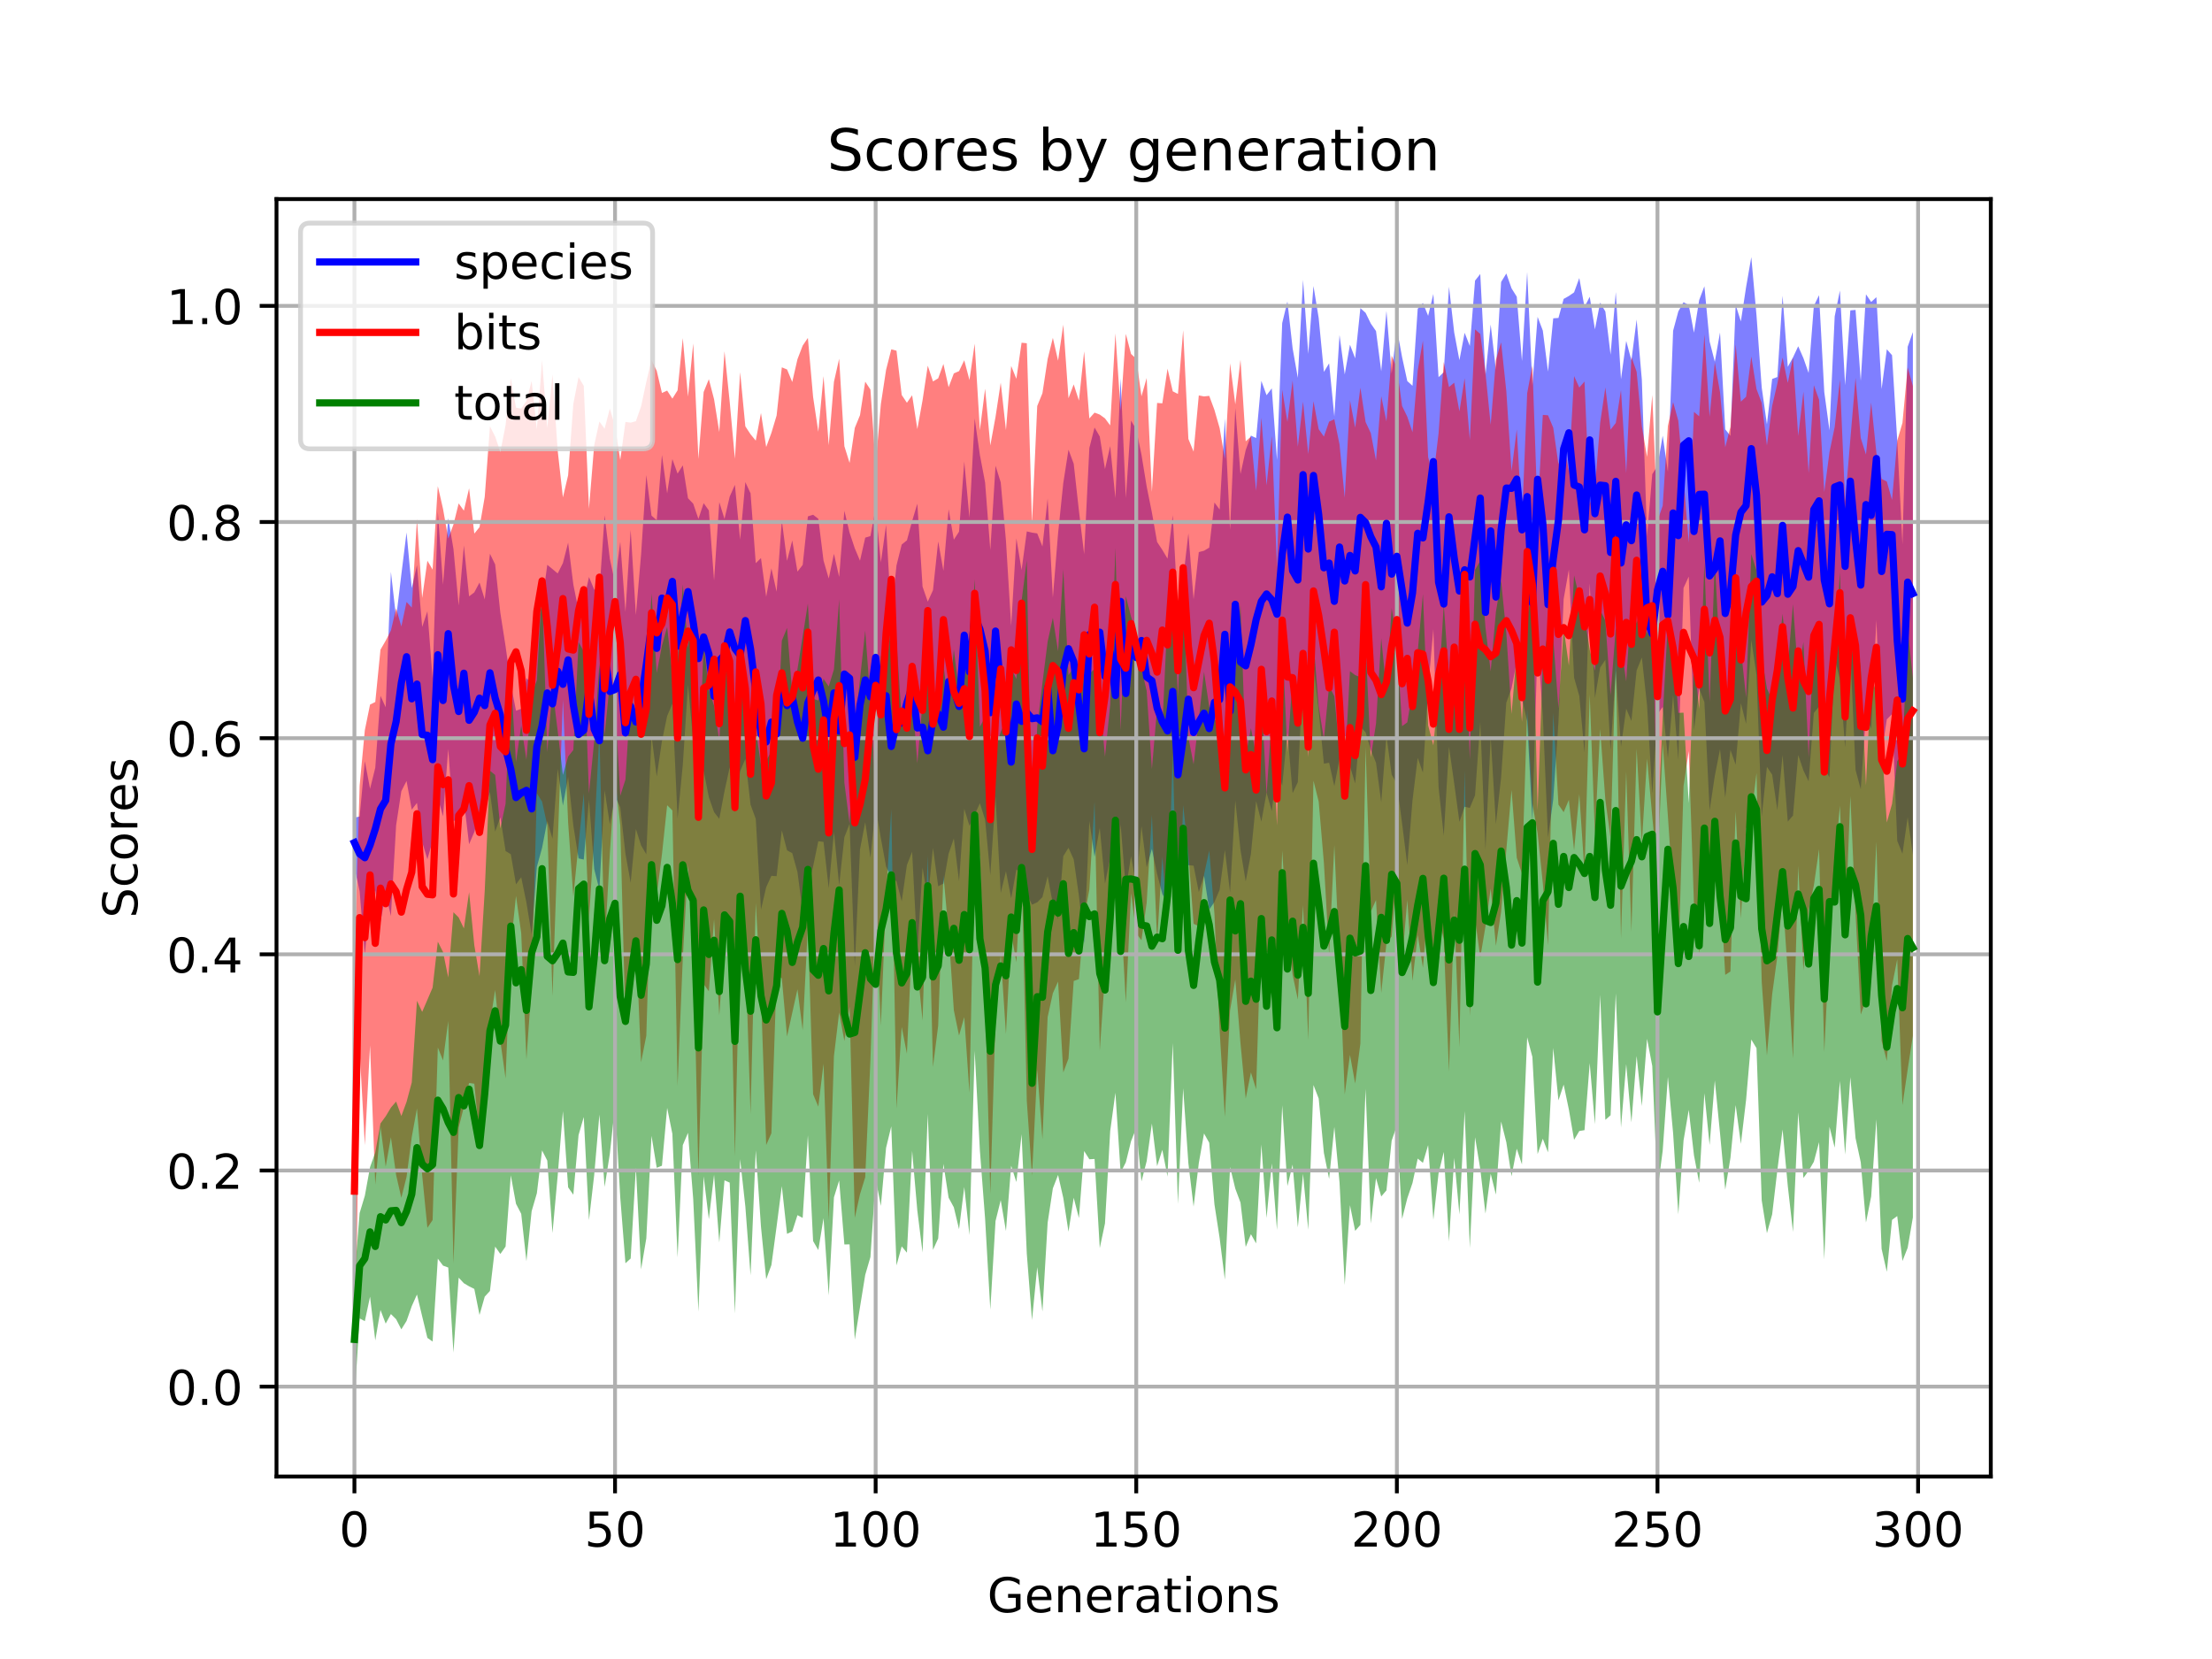 <?xml version="1.0" encoding="utf-8" standalone="no"?>
<!DOCTYPE svg PUBLIC "-//W3C//DTD SVG 1.1//EN"
  "http://www.w3.org/Graphics/SVG/1.1/DTD/svg11.dtd">
<!-- Created with matplotlib (https://matplotlib.org/) -->
<svg height="345.6pt" version="1.1" viewBox="0 0 460.8 345.6" width="460.8pt" xmlns="http://www.w3.org/2000/svg" xmlns:xlink="http://www.w3.org/1999/xlink">
 <defs>
  <style type="text/css">
*{stroke-linecap:butt;stroke-linejoin:round;}
  </style>
 </defs>
 <g id="figure_1">
  <g id="patch_1">
   <path d="M 0 345.6 
L 460.8 345.6 
L 460.8 0 
L 0 0 
z
" style="fill:#ffffff;"/>
  </g>
  <g id="axes_1">
   <g id="patch_2">
    <path d="M 57.6 307.584 
L 414.72 307.584 
L 414.72 41.472 
L 57.6 41.472 
z
" style="fill:#ffffff;"/>
   </g>
   <g id="PolyCollection_1">
    <path clip-path="url(#p6e5c04ad61)" d="M 73.833 170.332 
L 73.833 180.732 
L 74.919 185.673 
L 76.004 198.797 
L 77.09 187.814 
L 78.176 185.464 
L 79.262 192.079 
L 80.348 186.127 
L 81.433 190.826 
L 82.519 171.937 
L 83.605 164.821 
L 84.691 162.689 
L 85.777 168.668 
L 86.862 167.262 
L 87.948 175.433 
L 89.034 179 
L 90.12 175.202 
L 91.206 166.202 
L 92.291 170.055 
L 93.377 156.066 
L 94.463 171.122 
L 95.549 170.299 
L 96.635 166.854 
L 97.72 175.871 
L 98.806 173.319 
L 99.892 169.534 
L 100.978 169.119 
L 102.064 164.961 
L 103.149 173.243 
L 104.235 170.284 
L 105.321 177.285 
L 106.407 177.952 
L 107.493 184.241 
L 108.578 182.743 
L 109.664 188.044 
L 110.75 194.642 
L 111.836 180.594 
L 112.922 176.635 
L 114.007 171.041 
L 115.093 174.724 
L 116.179 160.199 
L 117.265 167.826 
L 118.351 161.879 
L 119.436 171.978 
L 120.522 178.826 
L 121.608 179.062 
L 122.694 166.635 
L 123.78 181.017 
L 124.865 185.354 
L 125.951 164.631 
L 127.037 171.714 
L 128.123 165.855 
L 129.209 168.202 
L 130.294 177.894 
L 131.38 183.891 
L 132.466 172.696 
L 133.552 176.121 
L 134.638 177.969 
L 135.723 153.269 
L 136.809 161.763 
L 137.895 154.403 
L 138.981 149.159 
L 140.067 146.61 
L 141.152 170.541 
L 142.238 159.39 
L 143.324 142.687 
L 144.41 154.358 
L 145.496 166.286 
L 146.581 160.576 
L 147.667 166.088 
L 148.753 169.183 
L 149.839 170.587 
L 150.925 164.835 
L 152.01 159.844 
L 153.096 169.218 
L 154.182 160.663 
L 155.268 158.129 
L 156.354 167.638 
L 157.439 170.598 
L 158.525 189.506 
L 159.611 184.828 
L 160.697 182.447 
L 161.783 182.525 
L 162.868 172.982 
L 163.954 177.147 
L 165.04 177.729 
L 166.126 181.678 
L 167.212 189.908 
L 168.297 185.232 
L 169.383 180.497 
L 170.469 175.245 
L 171.555 175.385 
L 172.641 185.059 
L 173.726 173.321 
L 174.812 184.42 
L 175.898 174.422 
L 176.984 171.631 
L 178.07 201.287 
L 179.155 176.934 
L 180.241 171.288 
L 181.327 178.678 
L 182.413 168.139 
L 183.499 174.63 
L 184.584 180.514 
L 185.67 182.785 
L 186.756 183.598 
L 187.842 187.774 
L 188.928 180.212 
L 190.013 177.444 
L 191.099 198.392 
L 192.185 180.749 
L 193.271 187.486 
L 194.357 176.634 
L 195.442 184.634 
L 196.528 184.07 
L 197.614 177.857 
L 198.7 174.679 
L 199.786 183.581 
L 200.871 168.498 
L 201.957 172.044 
L 203.043 169.717 
L 204.129 167.333 
L 205.215 170.756 
L 206.3 182.33 
L 207.386 165.909 
L 208.472 186.027 
L 209.558 181.517 
L 210.644 187.123 
L 211.729 181.174 
L 212.815 181.798 
L 213.901 186.187 
L 214.987 188.464 
L 216.073 187.971 
L 217.158 186.888 
L 218.244 182.548 
L 219.33 188.293 
L 220.416 191.47 
L 221.502 178.362 
L 222.587 176.613 
L 223.673 179.031 
L 224.759 186.625 
L 225.845 196.541 
L 226.931 171.069 
L 228.016 178.477 
L 229.102 172.468 
L 230.188 184.1 
L 231.274 178.816 
L 232.36 186.016 
L 233.445 171.76 
L 234.531 185.202 
L 235.617 178.371 
L 236.703 184.531 
L 237.789 172.132 
L 238.875 180.708 
L 239.96 176.845 
L 241.046 182.077 
L 242.132 186.239 
L 243.218 188.15 
L 244.304 180.751 
L 245.389 195.365 
L 246.475 187.514 
L 247.561 180.224 
L 248.647 180.344 
L 249.733 185.83 
L 250.818 182.413 
L 251.904 189.472 
L 252.99 187.911 
L 254.076 185.351 
L 255.162 177.072 
L 256.247 185.954 
L 257.333 166.777 
L 258.419 177.089 
L 259.505 183.641 
L 260.591 177.878 
L 261.676 166.9 
L 262.762 171.173 
L 263.848 165.13 
L 264.934 168.971 
L 266.02 160.064 
L 267.105 163.689 
L 268.191 152.642 
L 269.277 165.259 
L 270.363 162.939 
L 271.449 139.47 
L 272.534 155.036 
L 273.62 138.514 
L 274.706 148.122 
L 275.792 159.093 
L 276.878 158.899 
L 277.963 163.797 
L 279.049 158.124 
L 280.135 164.073 
L 281.221 159.604 
L 282.307 163.222 
L 283.392 151.357 
L 284.478 152.556 
L 285.564 156.216 
L 286.65 158.93 
L 287.736 167.158 
L 288.821 153.284 
L 289.907 161.376 
L 290.993 163.282 
L 292.079 171.556 
L 293.165 180.214 
L 294.25 166.73 
L 295.336 157.876 
L 296.422 160.981 
L 297.508 143.399 
L 298.594 131.081 
L 299.679 163.984 
L 300.765 174.127 
L 301.851 155.596 
L 302.937 163.217 
L 304.023 171.21 
L 305.108 168.062 
L 306.194 168.303 
L 307.28 165.673 
L 308.366 150.434 
L 309.452 177.049 
L 310.537 153.592 
L 311.623 171.7 
L 312.709 161.992 
L 313.795 146.368 
L 314.881 143.403 
L 315.966 137.794 
L 317.052 145.556 
L 318.138 150.234 
L 319.224 171.051 
L 320.31 133.684 
L 321.395 149.049 
L 322.481 174.482 
L 323.567 166.544 
L 324.653 150.496 
L 325.739 124.775 
L 326.824 118.649 
L 327.91 141.176 
L 328.996 144.978 
L 330.082 156.786 
L 331.168 121.466 
L 332.253 145.416 
L 333.339 139.074 
L 334.425 137.467 
L 335.511 156.283 
L 336.597 139.677 
L 337.682 155.564 
L 338.768 147.641 
L 339.854 150.198 
L 340.94 139.667 
L 342.026 136.97 
L 343.111 146.916 
L 344.197 165.298 
L 345.283 148.794 
L 346.369 147.266 
L 347.455 157.977 
L 348.54 144.824 
L 349.626 158.28 
L 350.712 122.485 
L 351.798 120.11 
L 352.884 152.134 
L 353.969 143.476 
L 355.055 146.269 
L 356.141 168.844 
L 357.227 161.646 
L 358.313 156.077 
L 359.398 166.168 
L 360.484 156.225 
L 361.57 159.315 
L 362.656 146.489 
L 363.742 150.817 
L 364.827 133.357 
L 365.913 140.584 
L 366.999 170.104 
L 368.085 159.763 
L 369.171 161.376 
L 370.256 168.784 
L 371.342 157.297 
L 372.428 171.163 
L 373.514 169.899 
L 374.6 157.286 
L 375.685 160.512 
L 376.771 162.766 
L 377.857 148.532 
L 378.943 147.172 
L 380.029 160.053 
L 381.114 161.932 
L 382.2 136.997 
L 383.286 141.568 
L 384.372 155.73 
L 385.458 135.814 
L 386.543 160.394 
L 387.629 164.423 
L 388.715 148.915 
L 389.801 151.797 
L 390.887 129.148 
L 391.972 157.051 
L 393.058 149.853 
L 394.144 148.754 
L 395.23 175.174 
L 396.316 177.855 
L 397.401 170.287 
L 398.487 178.113 
L 398.487 69.177 
L 398.487 69.177 
L 397.401 72.243 
L 396.316 113.396 
L 395.23 91.787 
L 394.144 73.989 
L 393.058 72.761 
L 391.972 81.053 
L 390.887 61.906 
L 389.801 62.905 
L 388.715 61.31 
L 387.629 79.329 
L 386.543 64.561 
L 385.458 64.659 
L 384.372 80.251 
L 383.286 60.513 
L 382.2 65.907 
L 381.114 89.642 
L 380.029 81.654 
L 378.943 61.496 
L 377.857 63.738 
L 376.771 77.706 
L 375.685 74.607 
L 374.6 72.133 
L 373.514 74.458 
L 372.428 76.423 
L 371.342 61.612 
L 370.256 78.544 
L 369.171 78.94 
L 368.085 88.389 
L 366.999 80.737 
L 365.913 65.729 
L 364.827 53.568 
L 363.742 59.819 
L 362.656 66.952 
L 361.57 63.541 
L 360.484 90.795 
L 359.398 89.438 
L 358.313 69.264 
L 357.227 75.363 
L 356.141 71.126 
L 355.055 59.633 
L 353.969 62.515 
L 352.884 69.309 
L 351.798 63.547 
L 350.712 62.959 
L 349.626 64.869 
L 348.54 68.901 
L 347.455 98.292 
L 346.369 90.761 
L 345.283 97.067 
L 344.197 98.766 
L 343.111 111.683 
L 342.026 79.121 
L 340.94 66.569 
L 339.854 75.066 
L 338.768 71.023 
L 337.682 78.998 
L 336.597 60.859 
L 335.511 73.885 
L 334.425 64.893 
L 333.339 63.045 
L 332.253 68.608 
L 331.168 61.818 
L 330.082 63.969 
L 328.996 57.921 
L 327.91 60.905 
L 326.824 61.661 
L 325.739 62.265 
L 324.653 66.238 
L 323.567 66.31 
L 322.481 77.411 
L 321.395 68.869 
L 320.31 66.004 
L 319.224 80.318 
L 318.138 56.671 
L 317.052 75.205 
L 315.966 61.804 
L 314.881 60.068 
L 313.795 56.973 
L 312.709 58.751 
L 311.623 77.056 
L 310.537 67.608 
L 309.452 78.089 
L 308.366 57.079 
L 307.28 58.461 
L 306.194 72.078 
L 305.108 69.328 
L 304.023 75.038 
L 302.937 69.257 
L 301.851 59.723 
L 300.765 77.532 
L 299.679 78.571 
L 298.594 61.235 
L 297.508 65.796 
L 296.422 63.125 
L 295.336 64.313 
L 294.25 80.367 
L 293.165 79.388 
L 292.079 74.396 
L 290.993 68.492 
L 289.907 77.821 
L 288.821 64.763 
L 287.736 77.34 
L 286.65 68.971 
L 285.564 67.402 
L 284.478 65.169 
L 283.392 64.194 
L 282.307 74.65 
L 281.221 71.81 
L 280.135 77.994 
L 279.049 69.79 
L 277.963 86.748 
L 276.878 75.693 
L 275.792 77.48 
L 274.706 66.258 
L 273.62 59.579 
L 272.534 73.717 
L 271.449 58.287 
L 270.363 78.713 
L 269.277 72.564 
L 268.191 62.806 
L 267.105 67.313 
L 266.02 95.833 
L 264.934 80.903 
L 263.848 82.332 
L 262.762 79.346 
L 261.676 91.257 
L 260.591 90.743 
L 259.505 93.76 
L 258.419 98.75 
L 257.333 84.995 
L 256.247 110.405 
L 255.162 87.206 
L 254.076 106.151 
L 252.99 104.679 
L 251.904 114.078 
L 250.818 114.73 
L 249.733 115.009 
L 248.647 124.843 
L 247.561 111.092 
L 246.475 120.551 
L 245.389 127.449 
L 244.304 107.326 
L 243.218 116.375 
L 242.132 114.552 
L 241.046 112.9 
L 239.96 106.76 
L 238.875 101.355 
L 237.789 94.735 
L 236.703 89.455 
L 235.617 87.617 
L 234.531 103.753 
L 233.445 78.82 
L 232.36 103.758 
L 231.274 92.919 
L 230.188 97.708 
L 229.102 90.929 
L 228.016 89.065 
L 226.931 93.32 
L 225.845 115.437 
L 224.759 106.376 
L 223.673 96.604 
L 222.587 93.667 
L 221.502 100.603 
L 220.416 111.116 
L 219.33 124.496 
L 218.244 103.841 
L 217.158 113.841 
L 216.073 111.116 
L 214.987 110.954 
L 213.901 110.7 
L 212.815 118.743 
L 211.729 112.15 
L 210.644 130.4 
L 209.558 112.622 
L 208.472 100.49 
L 207.386 97.017 
L 206.3 114.592 
L 205.215 100.512 
L 204.129 94.778 
L 203.043 87.171 
L 201.957 107.867 
L 200.871 96.14 
L 199.786 110.749 
L 198.7 112.43 
L 197.614 106.087 
L 196.528 118.902 
L 195.442 112.78 
L 194.357 122.942 
L 193.271 125.329 
L 192.185 122.21 
L 191.099 104.915 
L 190.013 108.533 
L 188.928 112.564 
L 187.842 113.435 
L 186.756 117.777 
L 185.67 128.228 
L 184.584 109.345 
L 183.499 117.175 
L 182.413 105.757 
L 181.327 111.673 
L 180.241 112 
L 179.155 116.801 
L 178.07 114.229 
L 176.984 110.962 
L 175.898 106.396 
L 174.812 120.186 
L 173.726 115.37 
L 172.641 120.512 
L 171.555 116.768 
L 170.469 108.068 
L 169.383 107.23 
L 168.297 107.576 
L 167.212 117.682 
L 166.126 119.081 
L 165.04 112.584 
L 163.954 116.832 
L 162.868 108.427 
L 161.783 123.265 
L 160.697 118.403 
L 159.611 124.306 
L 158.525 116.258 
L 157.439 117.321 
L 156.354 102.771 
L 155.268 100.431 
L 154.182 112.41 
L 153.096 100.999 
L 152.01 103.451 
L 150.925 108.109 
L 149.839 104.595 
L 148.753 120.924 
L 147.667 106.329 
L 146.581 104.816 
L 145.496 108.099 
L 144.41 104.923 
L 143.324 103.793 
L 142.238 96.945 
L 141.152 98.659 
L 140.067 95.637 
L 138.981 102.775 
L 137.895 94.778 
L 136.809 108.364 
L 135.723 107.414 
L 134.638 98.963 
L 133.552 115.452 
L 132.466 128.115 
L 131.38 110.371 
L 130.294 127.458 
L 129.209 112.848 
L 128.123 121.421 
L 127.037 116.398 
L 125.951 107.348 
L 124.865 123.266 
L 123.78 122.804 
L 122.694 120.204 
L 121.608 125.171 
L 120.522 127.196 
L 119.436 121.757 
L 118.351 113.046 
L 117.265 117.289 
L 116.179 119.461 
L 115.093 118.548 
L 114.007 117.663 
L 112.922 125.732 
L 111.836 130.509 
L 110.75 142.386 
L 109.664 141.251 
L 108.578 147.658 
L 107.493 148.052 
L 106.407 142.505 
L 105.321 134.615 
L 104.235 127.684 
L 103.149 117.584 
L 102.064 115.355 
L 100.978 124.86 
L 99.892 121.344 
L 98.806 123.401 
L 97.72 124.232 
L 96.635 113.629 
L 95.549 126.15 
L 94.463 114.366 
L 93.377 107.936 
L 92.291 121.801 
L 91.206 106.575 
L 90.12 141.304 
L 89.034 127.343 
L 87.948 130.602 
L 86.862 117.75 
L 85.777 122.493 
L 84.691 110.923 
L 83.605 119.689 
L 82.519 128.706 
L 81.433 119.12 
L 80.348 147.336 
L 79.262 144.961 
L 78.176 159.926 
L 77.09 164.317 
L 76.004 158.571 
L 74.919 170.087 
L 73.833 170.332 
z
" style="fill:#0000ff;fill-opacity:0.5;"/>
   </g>
   <g id="PolyCollection_2">
    <path clip-path="url(#p6e5c04ad61)" d="M 73.833 200.802 
L 73.833 295.488 
L 74.919 218.639 
L 76.004 238.554 
L 77.09 217.766 
L 78.176 246.782 
L 79.262 234.696 
L 80.348 243.059 
L 81.433 236.909 
L 82.519 244.783 
L 83.605 249.527 
L 84.691 245.185 
L 85.777 236.874 
L 86.862 230.917 
L 87.948 244.857 
L 89.034 255.771 
L 90.12 254.162 
L 91.206 218.21 
L 92.291 220.901 
L 93.377 212.695 
L 94.463 263.197 
L 95.549 234.891 
L 96.635 230.619 
L 97.72 225.597 
L 98.806 225.756 
L 99.892 237.006 
L 100.978 228.892 
L 102.064 213.242 
L 103.149 206.234 
L 104.235 216.885 
L 105.321 224.658 
L 106.407 197.097 
L 107.493 186.641 
L 108.578 194.415 
L 109.664 220.724 
L 110.75 205.185 
L 111.836 165.268 
L 112.922 166.992 
L 114.007 171.922 
L 115.093 207.517 
L 116.179 175.812 
L 117.265 145.788 
L 118.351 171.354 
L 119.436 186.775 
L 120.522 175.896 
L 121.608 165.304 
L 122.694 191.641 
L 123.78 174.211 
L 124.865 152.656 
L 125.951 197.664 
L 127.037 177.9 
L 128.123 161.817 
L 129.209 171.923 
L 130.294 213.218 
L 131.38 200.277 
L 132.466 195.263 
L 133.552 221.285 
L 134.638 215.758 
L 135.723 180.329 
L 136.809 186.432 
L 137.895 177.997 
L 138.981 167.748 
L 140.067 168.829 
L 141.152 226.208 
L 142.238 199.653 
L 143.324 180.307 
L 144.41 195.298 
L 145.496 244.909 
L 146.581 205.004 
L 147.667 206.504 
L 148.753 191.482 
L 149.839 211.52 
L 150.925 195.863 
L 152.01 191.703 
L 153.096 240.903 
L 154.182 194.352 
L 155.268 198.036 
L 156.354 232.112 
L 157.439 188.146 
L 158.525 207.224 
L 159.611 238.529 
L 160.697 236.066 
L 161.783 203.166 
L 162.868 203.805 
L 163.954 215.928 
L 165.04 211.007 
L 166.126 206.091 
L 167.212 214.615 
L 168.297 192.953 
L 169.383 227.939 
L 170.469 230.539 
L 171.555 221.593 
L 172.641 254.263 
L 173.726 220.003 
L 174.812 210.934 
L 175.898 216.853 
L 176.984 209.738 
L 178.07 253.705 
L 179.155 248.772 
L 180.241 245.249 
L 181.327 220.851 
L 182.413 188.622 
L 183.499 213.678 
L 184.584 186.912 
L 185.67 168.598 
L 186.756 230.953 
L 187.842 213.953 
L 188.928 219.507 
L 190.013 195.284 
L 191.099 201.599 
L 192.185 212.596 
L 193.271 178.203 
L 194.357 222.271 
L 195.442 213.652 
L 196.528 182.343 
L 197.614 194.206 
L 198.7 210.459 
L 199.786 215.731 
L 200.871 211.871 
L 201.957 227.686 
L 203.043 175.575 
L 204.129 178.344 
L 205.215 206.914 
L 206.3 248.735 
L 207.386 212.22 
L 208.472 198.955 
L 209.558 215.407 
L 210.644 194.513 
L 211.729 200.454 
L 212.815 179.92 
L 213.901 229.367 
L 214.987 244.917 
L 216.073 222.813 
L 217.158 237.326 
L 218.244 211.876 
L 219.33 206.909 
L 220.416 204.472 
L 221.502 223.416 
L 222.587 220.517 
L 223.673 204.359 
L 224.759 203.965 
L 225.845 191.267 
L 226.931 185.291 
L 228.016 167.027 
L 229.102 218.888 
L 230.188 203.003 
L 231.274 180.688 
L 232.36 174.044 
L 233.445 189.042 
L 234.531 208.83 
L 235.617 186.078 
L 236.703 194.425 
L 237.789 195.87 
L 238.875 188.047 
L 239.96 169.779 
L 241.046 196.097 
L 242.132 178.47 
L 243.218 191.908 
L 244.304 156.857 
L 245.389 197.371 
L 246.475 167.742 
L 247.561 177.889 
L 248.647 192.437 
L 249.733 192.953 
L 250.818 182.23 
L 251.904 177.193 
L 252.99 190.362 
L 254.076 214.753 
L 255.162 232.672 
L 256.247 210.477 
L 257.333 204.071 
L 258.419 217.374 
L 259.505 228.852 
L 260.591 223.406 
L 261.676 226.923 
L 262.762 191.859 
L 263.848 203.723 
L 264.934 201.239 
L 266.02 214.744 
L 267.105 177.181 
L 268.191 194.18 
L 269.277 203.081 
L 270.363 208.232 
L 271.449 188.562 
L 272.534 216.693 
L 273.62 162.629 
L 274.706 166.981 
L 275.792 179.753 
L 276.878 198.791 
L 277.963 176.063 
L 279.049 200.41 
L 280.135 228.001 
L 281.221 219.739 
L 282.307 225.719 
L 283.392 217.397 
L 284.478 155.659 
L 285.564 189.922 
L 286.65 187.497 
L 287.736 206.866 
L 288.821 196.521 
L 289.907 195.076 
L 290.993 181.538 
L 292.079 200.309 
L 293.165 187.488 
L 294.25 204.345 
L 295.336 194.77 
L 296.422 201.609 
L 297.508 188.591 
L 298.594 202.348 
L 299.679 190.655 
L 300.765 195.763 
L 301.851 223.248 
L 302.937 189.887 
L 304.023 218.172 
L 305.108 160.5 
L 306.194 211.624 
L 307.28 191.434 
L 308.366 199.466 
L 309.452 192.994 
L 310.537 185.125 
L 311.623 197.035 
L 312.709 189.959 
L 313.795 177.084 
L 314.881 164.573 
L 315.966 178.673 
L 317.052 182.017 
L 318.138 147.859 
L 319.224 167.402 
L 320.31 173.583 
L 321.395 183.969 
L 322.481 196.933 
L 323.567 148.529 
L 324.653 167.615 
L 325.739 169.198 
L 326.824 166.624 
L 327.91 177.176 
L 328.996 165.445 
L 330.082 181.733 
L 331.168 144.712 
L 332.253 173.897 
L 333.339 151.886 
L 334.425 166.601 
L 335.511 174.642 
L 336.597 136.894 
L 337.682 195.554 
L 338.768 160.75 
L 339.854 194.127 
L 340.94 155.981 
L 342.026 175.656 
L 343.111 158.057 
L 344.197 170.077 
L 345.283 181.765 
L 346.369 154.918 
L 347.455 170.046 
L 348.54 186.253 
L 349.626 200.912 
L 350.712 163.771 
L 351.798 156.465 
L 352.884 188.429 
L 353.969 198.645 
L 355.055 184.155 
L 356.141 185.179 
L 357.227 182.875 
L 358.313 183.846 
L 359.398 203.084 
L 360.484 202.379 
L 361.57 169.009 
L 362.656 191.325 
L 363.742 172.618 
L 364.827 170.108 
L 365.913 161.052 
L 366.999 204.567 
L 368.085 219.901 
L 369.171 207.163 
L 370.256 199.233 
L 371.342 186.655 
L 372.428 202.738 
L 373.514 220.519 
L 374.6 180.388 
L 375.685 202.142 
L 376.771 189.56 
L 377.857 184.493 
L 378.943 176.89 
L 380.029 219.174 
L 381.114 196.696 
L 382.2 180.088 
L 383.286 167.845 
L 384.372 194.261 
L 385.458 165.835 
L 386.543 190.211 
L 387.629 211.358 
L 388.715 208.373 
L 389.801 198.615 
L 390.887 175.373 
L 391.972 216.826 
L 393.058 221.019 
L 394.144 205.345 
L 395.23 199.838 
L 396.316 230.226 
L 397.401 222.838 
L 398.487 215.721 
L 398.487 80.432 
L 398.487 80.432 
L 397.401 76.54 
L 396.316 88.091 
L 395.23 91.813 
L 394.144 104.137 
L 393.058 100.308 
L 391.972 99.767 
L 390.887 94.32 
L 389.801 83.858 
L 388.715 94.677 
L 387.629 91.254 
L 386.543 78.711 
L 385.458 91.55 
L 384.372 104.457 
L 383.286 79.093 
L 382.2 88.953 
L 381.114 94.182 
L 380.029 102.496 
L 378.943 83.249 
L 377.857 80.251 
L 376.771 98.548 
L 375.685 81.584 
L 374.6 90.806 
L 373.514 74.485 
L 372.428 79.77 
L 371.342 74.47 
L 370.256 79.895 
L 369.171 84.564 
L 368.085 92.789 
L 366.999 83.945 
L 365.913 81.049 
L 364.827 74.274 
L 363.742 82.648 
L 362.656 83.669 
L 361.57 71.737 
L 360.484 88.945 
L 359.398 93.164 
L 358.313 81.73 
L 357.227 75.505 
L 356.141 86.83 
L 355.055 69.679 
L 353.969 86.719 
L 352.884 85.802 
L 351.798 113.031 
L 350.712 99.687 
L 349.626 87.659 
L 348.54 83.766 
L 347.455 88.712 
L 346.369 105.35 
L 345.283 108.487 
L 344.197 82.274 
L 343.111 95.185 
L 342.026 88.805 
L 340.94 77.44 
L 339.854 74.348 
L 338.768 98.556 
L 337.682 81.258 
L 336.597 88.113 
L 335.511 89.502 
L 334.425 80.706 
L 333.339 88.096 
L 332.253 101.698 
L 331.168 105.048 
L 330.082 79.477 
L 328.996 80.73 
L 327.91 78.348 
L 326.824 98.206 
L 325.739 92.279 
L 324.653 96.709 
L 323.567 89.095 
L 322.481 86.509 
L 321.395 86.427 
L 320.31 106.806 
L 319.224 76.14 
L 318.138 81.917 
L 317.052 108.656 
L 315.966 89.442 
L 314.881 98.13 
L 313.795 81.502 
L 312.709 71.312 
L 311.623 75.035 
L 310.537 88.497 
L 309.452 77.669 
L 308.366 69.567 
L 307.28 68.619 
L 306.194 91.64 
L 305.108 78.788 
L 304.023 85.7 
L 302.937 79.72 
L 301.851 80.633 
L 300.765 75.388 
L 299.679 90.274 
L 298.594 99.346 
L 297.508 95.228 
L 296.422 70.958 
L 295.336 77.153 
L 294.25 90.042 
L 293.165 86.811 
L 292.079 84.575 
L 290.993 76.602 
L 289.907 74.094 
L 288.821 87.796 
L 287.736 82.545 
L 286.65 95.911 
L 285.564 90.226 
L 284.478 87.909 
L 283.392 80.764 
L 282.307 89.09 
L 281.221 83.387 
L 280.135 103.704 
L 279.049 92.579 
L 277.963 87.334 
L 276.878 87.833 
L 275.792 90.944 
L 274.706 89.41 
L 273.62 83.572 
L 272.534 94.591 
L 271.449 83.662 
L 270.363 93.054 
L 269.277 79.263 
L 268.191 87.881 
L 267.105 81.188 
L 266.02 118.127 
L 264.934 90.816 
L 263.848 101.113 
L 262.762 87.004 
L 261.676 102.243 
L 260.591 90.957 
L 259.505 91.935 
L 258.419 74.937 
L 257.333 84.234 
L 256.247 75.693 
L 255.162 95.602 
L 254.076 89.189 
L 252.99 85.395 
L 251.904 82.465 
L 250.818 82.583 
L 249.733 82.376 
L 248.647 94.084 
L 247.561 91.436 
L 246.475 68.793 
L 245.389 82.066 
L 244.304 81.513 
L 243.218 76.807 
L 242.132 84.027 
L 241.046 83.94 
L 239.96 102.487 
L 238.875 78.747 
L 237.789 82.554 
L 236.703 74.745 
L 235.617 73.734 
L 234.531 69.552 
L 233.445 85.566 
L 232.36 69.455 
L 231.274 88.62 
L 230.188 87.155 
L 229.102 86.365 
L 228.016 85.958 
L 226.931 87.173 
L 225.845 73.202 
L 224.759 83.449 
L 223.673 80.078 
L 222.587 82.953 
L 221.502 67.634 
L 220.416 75.136 
L 219.33 70.384 
L 218.244 74.792 
L 217.158 81.917 
L 216.073 84.584 
L 214.987 108.977 
L 213.901 71.504 
L 212.815 71.392 
L 211.729 78.914 
L 210.644 76.235 
L 209.558 89.59 
L 208.472 79.718 
L 207.386 86.85 
L 206.3 92.791 
L 205.215 80.972 
L 204.129 89.599 
L 203.043 71.604 
L 201.957 79.172 
L 200.871 75.045 
L 199.786 77.317 
L 198.7 77.787 
L 197.614 80.668 
L 196.528 75.814 
L 195.442 78.814 
L 194.357 79.466 
L 193.271 76.181 
L 192.185 83.386 
L 191.099 89.391 
L 190.013 82.343 
L 188.928 83.903 
L 187.842 82.286 
L 186.756 73.057 
L 185.67 72.774 
L 184.584 77.06 
L 183.499 84.19 
L 182.413 96.904 
L 181.327 81.151 
L 180.241 79.509 
L 179.155 86.492 
L 178.07 89.141 
L 176.984 96.434 
L 175.898 92.955 
L 174.812 74.73 
L 173.726 79.547 
L 172.641 92.753 
L 171.555 78.351 
L 170.469 89.948 
L 169.383 82.693 
L 168.297 70.402 
L 167.212 72.001 
L 166.126 74.83 
L 165.04 79.58 
L 163.954 76.966 
L 162.868 76.524 
L 161.783 86.555 
L 160.697 90.176 
L 159.611 93.124 
L 158.525 86.039 
L 157.439 91.789 
L 156.354 90.467 
L 155.268 88.82 
L 154.182 77.537 
L 153.096 95.58 
L 152.01 83.719 
L 150.925 73.179 
L 149.839 90.003 
L 148.753 83.168 
L 147.667 78.996 
L 146.581 81.671 
L 145.496 95.622 
L 144.41 71.548 
L 143.324 82.619 
L 142.238 70.444 
L 141.152 81.31 
L 140.067 83.042 
L 138.981 81.369 
L 137.895 81.867 
L 136.809 77.266 
L 135.723 74.972 
L 134.638 79.555 
L 133.552 84.637 
L 132.466 87.75 
L 131.38 88.036 
L 130.294 87.892 
L 129.209 95.815 
L 128.123 88.809 
L 127.037 85.112 
L 125.951 89.312 
L 124.865 87.816 
L 123.78 92.754 
L 122.694 105.979 
L 121.608 80.373 
L 120.522 78.547 
L 119.436 84.093 
L 118.351 99.008 
L 117.265 103.612 
L 116.179 93.907 
L 115.093 77.993 
L 114.007 89.185 
L 112.922 75.023 
L 111.836 89.433 
L 110.75 79.381 
L 109.664 83.56 
L 108.578 85.117 
L 107.493 84.922 
L 106.407 78.815 
L 105.321 88.572 
L 104.235 94.141 
L 103.149 90.931 
L 102.064 88.804 
L 100.978 103.516 
L 99.892 109.812 
L 98.806 111.156 
L 97.72 101.734 
L 96.635 106.386 
L 95.549 104.868 
L 94.463 109.266 
L 93.377 112.191 
L 92.291 106.01 
L 91.206 101.273 
L 90.12 118.661 
L 89.034 116.803 
L 87.948 124.561 
L 86.862 108.122 
L 85.777 126.558 
L 84.691 125.4 
L 83.605 130.501 
L 82.519 126.719 
L 81.433 131.352 
L 80.348 133.461 
L 79.262 135.331 
L 78.176 146.24 
L 77.09 146.772 
L 76.004 152.101 
L 74.919 163.67 
L 73.833 200.802 
z
" style="fill:#ff0000;fill-opacity:0.5;"/>
   </g>
   <g id="PolyCollection_3">
    <path clip-path="url(#p6e5c04ad61)" d="M 73.833 266.301 
L 73.833 291.744 
L 74.919 274.65 
L 76.004 275.216 
L 77.09 270.125 
L 78.176 279.235 
L 79.262 272.887 
L 80.348 275.733 
L 81.433 273.737 
L 82.519 274.815 
L 83.605 276.928 
L 84.691 275.182 
L 85.777 272.089 
L 86.862 269.669 
L 87.948 274.225 
L 89.034 278.704 
L 90.12 279.465 
L 91.206 262.197 
L 92.291 263.652 
L 93.377 264.051 
L 94.463 281.764 
L 95.549 266.159 
L 96.635 267.321 
L 97.72 267.965 
L 98.806 268.503 
L 99.892 273.927 
L 100.978 270.121 
L 102.064 268.933 
L 103.149 259.693 
L 104.235 261.222 
L 105.321 259.683 
L 106.407 244.844 
L 107.493 250.769 
L 108.578 252.859 
L 109.664 262.722 
L 110.75 252.318 
L 111.836 248.582 
L 112.922 239.65 
L 114.007 241.777 
L 115.093 256.855 
L 116.179 244.879 
L 117.265 231.489 
L 118.351 247.338 
L 119.436 248.883 
L 120.522 236.459 
L 121.608 232.692 
L 122.694 254.19 
L 123.78 244.801 
L 124.865 232.193 
L 125.951 247.251 
L 127.037 240.386 
L 128.123 230.269 
L 129.209 249.414 
L 130.294 263.161 
L 131.38 262.168 
L 132.466 243.29 
L 133.552 264.433 
L 134.638 257.968 
L 135.723 236.621 
L 136.809 243.271 
L 137.895 242.842 
L 138.981 230.788 
L 140.067 236.2 
L 141.152 261.936 
L 142.238 238.554 
L 143.324 235.989 
L 144.41 249.805 
L 145.496 273.219 
L 146.581 245.043 
L 147.667 253.997 
L 148.753 244.714 
L 149.839 258.83 
L 150.925 245.881 
L 152.01 246.362 
L 153.096 273.624 
L 154.182 241.486 
L 155.268 251.316 
L 156.354 265.667 
L 157.439 239.628 
L 158.525 255.563 
L 159.611 266.481 
L 160.697 263.538 
L 161.783 255.478 
L 162.868 247.091 
L 163.954 257.032 
L 165.04 256.531 
L 166.126 253.139 
L 167.212 253.708 
L 168.297 236.514 
L 169.383 258.53 
L 170.469 260.414 
L 171.555 253.773 
L 172.641 269.858 
L 173.726 249.433 
L 174.812 245.915 
L 175.898 259.241 
L 176.984 259.225 
L 178.07 279.073 
L 179.155 272.289 
L 180.241 265.588 
L 181.327 261.855 
L 182.413 245.561 
L 183.499 251.215 
L 184.584 239.112 
L 185.67 234.639 
L 186.756 263.605 
L 187.842 259.643 
L 188.928 260.959 
L 190.013 239.749 
L 191.099 252.222 
L 192.185 260.901 
L 193.271 232.048 
L 194.357 260.373 
L 195.442 257.994 
L 196.528 242.461 
L 197.614 249.508 
L 198.7 251.502 
L 199.786 256.06 
L 200.871 247.278 
L 201.957 257.289 
L 203.043 218.917 
L 204.129 239.657 
L 205.215 253.892 
L 206.3 272.819 
L 207.386 254.367 
L 208.472 249.999 
L 209.558 256.439 
L 210.644 242.842 
L 211.729 246.244 
L 212.815 236.28 
L 213.901 261.194 
L 214.987 275.007 
L 216.073 263.97 
L 217.158 273.219 
L 218.244 254.708 
L 219.33 247.556 
L 220.416 244.764 
L 221.502 249.555 
L 222.587 256.589 
L 223.673 249.509 
L 224.759 253.751 
L 225.845 239.773 
L 226.931 241.494 
L 228.016 241.435 
L 229.102 260 
L 230.188 254.849 
L 231.274 235.613 
L 232.36 227.632 
L 233.445 244.274 
L 234.531 242.133 
L 235.617 237.733 
L 236.703 235.009 
L 237.789 246.104 
L 238.875 241.873 
L 239.96 234.053 
L 241.046 242.923 
L 242.132 239.528 
L 243.218 245.099 
L 244.304 217.289 
L 245.389 250.793 
L 246.475 226.711 
L 247.561 242.326 
L 248.647 251.354 
L 249.733 242.296 
L 250.818 236.117 
L 251.904 238.056 
L 252.99 250.885 
L 254.076 257.93 
L 255.162 266.574 
L 256.247 243.107 
L 257.333 247.609 
L 258.419 250.522 
L 259.505 259.758 
L 260.591 257.102 
L 261.676 259.025 
L 262.762 238.402 
L 263.848 253.713 
L 264.934 242.357 
L 266.02 256.224 
L 267.105 230.266 
L 268.191 247.083 
L 269.277 242.608 
L 270.363 255.676 
L 271.449 244.521 
L 272.534 256.188 
L 273.62 226.033 
L 274.706 228.834 
L 275.792 240.168 
L 276.878 245.587 
L 277.963 234.756 
L 279.049 246.303 
L 280.135 267.685 
L 281.221 251.054 
L 282.307 256.411 
L 283.392 255.166 
L 284.478 226.849 
L 285.564 254.908 
L 286.65 245.415 
L 287.736 249.247 
L 288.821 247.981 
L 289.907 237.62 
L 290.993 234.506 
L 292.079 253.926 
L 293.165 249.638 
L 294.25 246.434 
L 295.336 241.354 
L 296.422 242.243 
L 297.508 238.545 
L 298.594 254.106 
L 299.679 244.416 
L 300.765 239.973 
L 301.851 258.623 
L 302.937 241.222 
L 304.023 252.994 
L 305.108 231.468 
L 306.194 259.988 
L 307.28 236.903 
L 308.366 243.517 
L 309.452 252.809 
L 310.537 244.501 
L 311.623 248.856 
L 312.709 233.632 
L 313.795 237.947 
L 314.881 245.036 
L 315.966 239.298 
L 317.052 242.572 
L 318.138 216.087 
L 319.224 220.174 
L 320.31 240.414 
L 321.395 237.225 
L 322.481 240.056 
L 323.567 218.311 
L 324.653 229.231 
L 325.739 225.948 
L 326.824 231.134 
L 327.91 237.447 
L 328.996 235.611 
L 330.082 235.436 
L 331.168 221.464 
L 332.253 234.211 
L 333.339 207.252 
L 334.425 233.284 
L 335.511 232.332 
L 336.597 206.919 
L 337.682 234.878 
L 338.768 221.676 
L 339.854 233.816 
L 340.94 219.97 
L 342.026 230.408 
L 343.111 216.403 
L 344.197 222.056 
L 345.283 248.033 
L 346.369 239.724 
L 347.455 224.332 
L 348.54 236.053 
L 349.626 252.963 
L 350.712 237.574 
L 351.798 231.212 
L 352.884 240.656 
L 353.969 246.397 
L 355.055 227.733 
L 356.141 238.528 
L 357.227 225.082 
L 358.313 236.08 
L 359.398 247.831 
L 360.484 241.204 
L 361.57 230.202 
L 362.656 238.303 
L 363.742 229.131 
L 364.827 216.553 
L 365.913 218.358 
L 366.999 250.062 
L 368.085 256.893 
L 369.171 252.985 
L 370.256 243.761 
L 371.342 235.289 
L 372.428 247.048 
L 373.514 256.634 
L 374.6 231.722 
L 375.685 245.388 
L 376.771 243.884 
L 377.857 242.025 
L 378.943 237.933 
L 380.029 262.374 
L 381.114 234.72 
L 382.2 239.079 
L 383.286 225.187 
L 384.372 240.514 
L 385.458 224.389 
L 386.543 237.083 
L 387.629 242.13 
L 388.715 254.671 
L 389.801 249.229 
L 390.887 233.163 
L 391.972 260.153 
L 393.058 264.949 
L 394.144 254.122 
L 395.23 253.329 
L 396.316 262.686 
L 397.401 259.943 
L 398.487 253.606 
L 398.487 141.226 
L 398.487 141.226 
L 397.401 131.081 
L 396.316 157.183 
L 395.23 158.537 
L 394.144 167.471 
L 393.058 171.336 
L 391.972 154.492 
L 390.887 144.326 
L 389.801 140.792 
L 388.715 163.577 
L 387.629 139.193 
L 386.543 131.555 
L 385.458 138.15 
L 384.372 148.966 
L 383.286 119.238 
L 382.2 136.738 
L 381.114 140.916 
L 380.029 153.866 
L 378.943 132.635 
L 377.857 132.248 
L 376.771 157.767 
L 375.685 133.723 
L 374.6 140.75 
L 373.514 125.847 
L 372.428 138.778 
L 371.342 127.868 
L 370.256 137.871 
L 369.171 145.861 
L 368.085 143.42 
L 366.999 136.87 
L 365.913 118.862 
L 364.827 115.418 
L 363.742 145.297 
L 362.656 135.121 
L 361.57 121.016 
L 360.484 145.343 
L 359.398 143.656 
L 358.313 137.241 
L 357.227 117.104 
L 356.141 146.218 
L 355.055 117.284 
L 353.969 147.664 
L 352.884 137.297 
L 351.798 167.3 
L 350.712 148.458 
L 349.626 148.508 
L 348.54 134.026 
L 347.455 129.511 
L 346.369 149.499 
L 345.283 173.56 
L 344.197 125.509 
L 343.111 132.113 
L 342.026 126.574 
L 340.94 129.859 
L 339.854 125.044 
L 338.768 141.945 
L 337.682 134.326 
L 336.597 130.79 
L 335.511 144.822 
L 334.425 129.308 
L 333.339 127.06 
L 332.253 139.727 
L 331.168 135.363 
L 330.082 128.493 
L 328.996 124.407 
L 327.91 119.843 
L 326.824 138.636 
L 325.739 130.88 
L 324.653 147.538 
L 323.567 133.062 
L 322.481 131.489 
L 321.395 138.052 
L 320.31 168.776 
L 319.224 122.63 
L 318.138 128.621 
L 317.052 150.356 
L 315.966 135.927 
L 314.881 148.716 
L 313.795 131.849 
L 312.709 120.957 
L 311.623 127.475 
L 310.537 139.859 
L 309.452 130.701 
L 308.366 116.835 
L 307.28 118.715 
L 306.194 158.182 
L 305.108 130.66 
L 304.023 138.75 
L 302.937 142.109 
L 301.851 141.329 
L 300.765 125.912 
L 299.679 143.649 
L 298.594 155.264 
L 297.508 151.115 
L 296.422 123.719 
L 295.336 135.749 
L 294.25 143.844 
L 293.165 150.469 
L 292.079 151.276 
L 290.993 133.515 
L 289.907 126.644 
L 288.821 143.815 
L 287.736 132.951 
L 286.65 150.73 
L 285.564 157.756 
L 284.478 133.838 
L 283.392 141.081 
L 282.307 140.634 
L 281.221 139.816 
L 280.135 159.98 
L 279.049 156.48 
L 277.963 145.023 
L 276.878 142.915 
L 275.792 153.996 
L 274.706 147.189 
L 273.62 133.624 
L 272.534 157.685 
L 271.449 141.845 
L 270.363 150.599 
L 269.277 141.186 
L 268.191 156.652 
L 267.105 133.34 
L 266.02 171.982 
L 264.934 149.25 
L 263.848 165.542 
L 262.762 144.311 
L 261.676 157.293 
L 260.591 151.676 
L 259.505 157.434 
L 258.419 125.99 
L 257.333 140.25 
L 256.247 131.861 
L 255.162 161.76 
L 254.076 150.385 
L 252.99 149.943 
L 251.904 147.23 
L 250.818 139.957 
L 249.733 149.809 
L 248.647 159.2 
L 247.561 153.612 
L 246.475 118.409 
L 245.389 145.12 
L 244.304 121.887 
L 243.218 128.145 
L 242.132 151.573 
L 241.046 147.509 
L 239.96 160.187 
L 238.875 143.927 
L 237.789 139.285 
L 236.703 131.725 
L 235.617 128.461 
L 234.531 124.189 
L 233.445 152.128 
L 232.36 114.117 
L 231.274 146.791 
L 230.188 157.635 
L 229.102 145.588 
L 228.016 139.322 
L 226.931 140.395 
L 225.845 137.691 
L 224.759 142.47 
L 223.673 139.045 
L 222.587 140.636 
L 221.502 118.645 
L 220.416 135.659 
L 219.33 128.698 
L 218.244 133.64 
L 217.158 142.275 
L 216.073 151.293 
L 214.987 176.331 
L 213.901 116.707 
L 212.815 125.153 
L 211.729 141.435 
L 210.644 139.227 
L 209.558 150.1 
L 208.472 152.424 
L 207.386 155.981 
L 206.3 165.164 
L 205.215 149.38 
L 204.129 151.393 
L 203.043 120.619 
L 201.957 138.367 
L 200.871 133.762 
L 199.786 144.021 
L 198.7 135.276 
L 197.614 147.563 
L 196.528 138.322 
L 195.442 144.428 
L 194.357 146.655 
L 193.271 137.002 
L 192.185 146.282 
L 191.099 159.001 
L 190.013 144.662 
L 188.928 144.578 
L 187.842 149.882 
L 186.756 133.492 
L 185.67 129.882 
L 184.584 139.69 
L 183.499 136.541 
L 182.413 164.556 
L 181.327 145.945 
L 180.241 131.354 
L 179.155 141.481 
L 178.07 151.088 
L 176.984 171.605 
L 175.898 163.046 
L 174.812 124.859 
L 173.726 139.43 
L 172.641 142.986 
L 171.555 141.42 
L 170.469 145.92 
L 169.383 145.591 
L 168.297 125.717 
L 167.212 132.581 
L 166.126 139.403 
L 165.04 144.451 
L 163.954 130.801 
L 162.868 133.46 
L 161.783 155.23 
L 160.697 156.485 
L 159.611 158.483 
L 158.525 159.339 
L 157.439 151.911 
L 156.354 155.642 
L 155.268 152.574 
L 154.182 131.912 
L 153.096 160.242 
L 152.01 137.534 
L 150.925 135.288 
L 149.839 154.272 
L 148.753 147.031 
L 147.667 143.666 
L 146.581 134.067 
L 145.496 163.375 
L 144.41 125.317 
L 143.324 134.939 
L 142.238 121.747 
L 141.152 137.862 
L 140.067 140.286 
L 138.981 130.594 
L 137.895 134.493 
L 136.809 140.162 
L 135.723 123.628 
L 134.638 143.709 
L 133.552 150.212 
L 132.466 148.686 
L 131.38 144.681 
L 130.294 162.394 
L 129.209 165.771 
L 128.123 146.062 
L 127.037 142.301 
L 125.951 153.01 
L 124.865 138.195 
L 123.78 154.38 
L 122.694 165.318 
L 121.608 135.663 
L 120.522 133.774 
L 119.436 156.242 
L 118.351 157.607 
L 117.265 161.439 
L 116.179 152.295 
L 115.093 143.432 
L 114.007 156.658 
L 112.922 122.273 
L 111.836 141.722 
L 110.75 144.65 
L 109.664 158.253 
L 108.578 151.108 
L 107.493 158.73 
L 106.407 141.008 
L 105.321 167.416 
L 104.235 172.567 
L 103.149 161.437 
L 102.064 160.559 
L 100.978 185.591 
L 99.892 203.348 
L 98.806 196.909 
L 97.72 185.843 
L 96.635 193.409 
L 95.549 191.123 
L 94.463 190.03 
L 93.377 203.626 
L 92.291 198.313 
L 91.206 196.165 
L 90.12 205.735 
L 89.034 208.271 
L 87.948 210.795 
L 86.862 208.48 
L 85.777 225.487 
L 84.691 229.548 
L 83.605 232.485 
L 82.519 229.477 
L 81.433 230.735 
L 80.348 232.547 
L 79.262 234.03 
L 78.176 240.085 
L 77.09 243.121 
L 76.004 249.095 
L 74.919 252.697 
L 73.833 266.301 
z
" style="fill:#008000;fill-opacity:0.5;"/>
   </g>
   <g id="matplotlib.axis_1">
    <g id="xtick_1">
     <g id="line2d_1">
      <path clip-path="url(#p6e5c04ad61)" d="M 73.833 307.584 
L 73.833 41.472 
" style="fill:none;stroke:#b0b0b0;stroke-linecap:square;stroke-width:0.8;"/>
     </g>
     <g id="line2d_2">
      <defs>
       <path d="M 0 0 
L 0 3.5 
" id="m85c7485c50" style="stroke:#000000;stroke-width:0.8;"/>
      </defs>
      <g>
       <use style="stroke:#000000;stroke-width:0.8;" x="73.833" xlink:href="#m85c7485c50" y="307.584"/>
      </g>
     </g>
     <g id="text_1">
      <!-- 0 -->
      <defs>
       <path d="M 31.781 66.406 
Q 24.172 66.406 20.328 58.906 
Q 16.5 51.422 16.5 36.375 
Q 16.5 21.391 20.328 13.891 
Q 24.172 6.391 31.781 6.391 
Q 39.453 6.391 43.281 13.891 
Q 47.125 21.391 47.125 36.375 
Q 47.125 51.422 43.281 58.906 
Q 39.453 66.406 31.781 66.406 
z
M 31.781 74.219 
Q 44.047 74.219 50.516 64.516 
Q 56.984 54.828 56.984 36.375 
Q 56.984 17.969 50.516 8.266 
Q 44.047 -1.422 31.781 -1.422 
Q 19.531 -1.422 13.062 8.266 
Q 6.594 17.969 6.594 36.375 
Q 6.594 54.828 13.062 64.516 
Q 19.531 74.219 31.781 74.219 
z
" id="DejaVuSans-48"/>
      </defs>
      <g transform="translate(70.651 322.182)scale(0.1 -0.1)">
       <use xlink:href="#DejaVuSans-48"/>
      </g>
     </g>
    </g>
    <g id="xtick_2">
     <g id="line2d_3">
      <path clip-path="url(#p6e5c04ad61)" d="M 128.123 307.584 
L 128.123 41.472 
" style="fill:none;stroke:#b0b0b0;stroke-linecap:square;stroke-width:0.8;"/>
     </g>
     <g id="line2d_4">
      <g>
       <use style="stroke:#000000;stroke-width:0.8;" x="128.123" xlink:href="#m85c7485c50" y="307.584"/>
      </g>
     </g>
     <g id="text_2">
      <!-- 50 -->
      <defs>
       <path d="M 10.797 72.906 
L 49.516 72.906 
L 49.516 64.594 
L 19.828 64.594 
L 19.828 46.734 
Q 21.969 47.469 24.109 47.828 
Q 26.266 48.188 28.422 48.188 
Q 40.625 48.188 47.75 41.5 
Q 54.891 34.812 54.891 23.391 
Q 54.891 11.625 47.562 5.094 
Q 40.234 -1.422 26.906 -1.422 
Q 22.312 -1.422 17.547 -0.641 
Q 12.797 0.141 7.719 1.703 
L 7.719 11.625 
Q 12.109 9.234 16.797 8.062 
Q 21.484 6.891 26.703 6.891 
Q 35.156 6.891 40.078 11.328 
Q 45.016 15.766 45.016 23.391 
Q 45.016 31 40.078 35.438 
Q 35.156 39.891 26.703 39.891 
Q 22.75 39.891 18.812 39.016 
Q 14.891 38.141 10.797 36.281 
z
" id="DejaVuSans-53"/>
      </defs>
      <g transform="translate(121.76 322.182)scale(0.1 -0.1)">
       <use xlink:href="#DejaVuSans-53"/>
       <use x="63.623" xlink:href="#DejaVuSans-48"/>
      </g>
     </g>
    </g>
    <g id="xtick_3">
     <g id="line2d_5">
      <path clip-path="url(#p6e5c04ad61)" d="M 182.413 307.584 
L 182.413 41.472 
" style="fill:none;stroke:#b0b0b0;stroke-linecap:square;stroke-width:0.8;"/>
     </g>
     <g id="line2d_6">
      <g>
       <use style="stroke:#000000;stroke-width:0.8;" x="182.413" xlink:href="#m85c7485c50" y="307.584"/>
      </g>
     </g>
     <g id="text_3">
      <!-- 100 -->
      <defs>
       <path d="M 12.406 8.297 
L 28.516 8.297 
L 28.516 63.922 
L 10.984 60.406 
L 10.984 69.391 
L 28.422 72.906 
L 38.281 72.906 
L 38.281 8.297 
L 54.391 8.297 
L 54.391 0 
L 12.406 0 
z
" id="DejaVuSans-49"/>
      </defs>
      <g transform="translate(172.869 322.182)scale(0.1 -0.1)">
       <use xlink:href="#DejaVuSans-49"/>
       <use x="63.623" xlink:href="#DejaVuSans-48"/>
       <use x="127.246" xlink:href="#DejaVuSans-48"/>
      </g>
     </g>
    </g>
    <g id="xtick_4">
     <g id="line2d_7">
      <path clip-path="url(#p6e5c04ad61)" d="M 236.703 307.584 
L 236.703 41.472 
" style="fill:none;stroke:#b0b0b0;stroke-linecap:square;stroke-width:0.8;"/>
     </g>
     <g id="line2d_8">
      <g>
       <use style="stroke:#000000;stroke-width:0.8;" x="236.703" xlink:href="#m85c7485c50" y="307.584"/>
      </g>
     </g>
     <g id="text_4">
      <!-- 150 -->
      <g transform="translate(227.159 322.182)scale(0.1 -0.1)">
       <use xlink:href="#DejaVuSans-49"/>
       <use x="63.623" xlink:href="#DejaVuSans-53"/>
       <use x="127.246" xlink:href="#DejaVuSans-48"/>
      </g>
     </g>
    </g>
    <g id="xtick_5">
     <g id="line2d_9">
      <path clip-path="url(#p6e5c04ad61)" d="M 290.993 307.584 
L 290.993 41.472 
" style="fill:none;stroke:#b0b0b0;stroke-linecap:square;stroke-width:0.8;"/>
     </g>
     <g id="line2d_10">
      <g>
       <use style="stroke:#000000;stroke-width:0.8;" x="290.993" xlink:href="#m85c7485c50" y="307.584"/>
      </g>
     </g>
     <g id="text_5">
      <!-- 200 -->
      <defs>
       <path d="M 19.188 8.297 
L 53.609 8.297 
L 53.609 0 
L 7.328 0 
L 7.328 8.297 
Q 12.938 14.109 22.625 23.891 
Q 32.328 33.688 34.812 36.531 
Q 39.547 41.844 41.422 45.531 
Q 43.312 49.219 43.312 52.781 
Q 43.312 58.594 39.234 62.25 
Q 35.156 65.922 28.609 65.922 
Q 23.969 65.922 18.812 64.312 
Q 13.672 62.703 7.812 59.422 
L 7.812 69.391 
Q 13.766 71.781 18.938 73 
Q 24.125 74.219 28.422 74.219 
Q 39.75 74.219 46.484 68.547 
Q 53.219 62.891 53.219 53.422 
Q 53.219 48.922 51.531 44.891 
Q 49.859 40.875 45.406 35.406 
Q 44.188 33.984 37.641 27.219 
Q 31.109 20.453 19.188 8.297 
z
" id="DejaVuSans-50"/>
      </defs>
      <g transform="translate(281.449 322.182)scale(0.1 -0.1)">
       <use xlink:href="#DejaVuSans-50"/>
       <use x="63.623" xlink:href="#DejaVuSans-48"/>
       <use x="127.246" xlink:href="#DejaVuSans-48"/>
      </g>
     </g>
    </g>
    <g id="xtick_6">
     <g id="line2d_11">
      <path clip-path="url(#p6e5c04ad61)" d="M 345.283 307.584 
L 345.283 41.472 
" style="fill:none;stroke:#b0b0b0;stroke-linecap:square;stroke-width:0.8;"/>
     </g>
     <g id="line2d_12">
      <g>
       <use style="stroke:#000000;stroke-width:0.8;" x="345.283" xlink:href="#m85c7485c50" y="307.584"/>
      </g>
     </g>
     <g id="text_6">
      <!-- 250 -->
      <g transform="translate(335.739 322.182)scale(0.1 -0.1)">
       <use xlink:href="#DejaVuSans-50"/>
       <use x="63.623" xlink:href="#DejaVuSans-53"/>
       <use x="127.246" xlink:href="#DejaVuSans-48"/>
      </g>
     </g>
    </g>
    <g id="xtick_7">
     <g id="line2d_13">
      <path clip-path="url(#p6e5c04ad61)" d="M 399.573 307.584 
L 399.573 41.472 
" style="fill:none;stroke:#b0b0b0;stroke-linecap:square;stroke-width:0.8;"/>
     </g>
     <g id="line2d_14">
      <g>
       <use style="stroke:#000000;stroke-width:0.8;" x="399.573" xlink:href="#m85c7485c50" y="307.584"/>
      </g>
     </g>
     <g id="text_7">
      <!-- 300 -->
      <defs>
       <path d="M 40.578 39.312 
Q 47.656 37.797 51.625 33 
Q 55.609 28.219 55.609 21.188 
Q 55.609 10.406 48.188 4.484 
Q 40.766 -1.422 27.094 -1.422 
Q 22.516 -1.422 17.656 -0.516 
Q 12.797 0.391 7.625 2.203 
L 7.625 11.719 
Q 11.719 9.328 16.594 8.109 
Q 21.484 6.891 26.812 6.891 
Q 36.078 6.891 40.938 10.547 
Q 45.797 14.203 45.797 21.188 
Q 45.797 27.641 41.281 31.266 
Q 36.766 34.906 28.719 34.906 
L 20.219 34.906 
L 20.219 43.016 
L 29.109 43.016 
Q 36.375 43.016 40.234 45.922 
Q 44.094 48.828 44.094 54.297 
Q 44.094 59.906 40.109 62.906 
Q 36.141 65.922 28.719 65.922 
Q 24.656 65.922 20.016 65.031 
Q 15.375 64.156 9.812 62.312 
L 9.812 71.094 
Q 15.438 72.656 20.344 73.438 
Q 25.25 74.219 29.594 74.219 
Q 40.828 74.219 47.359 69.109 
Q 53.906 64.016 53.906 55.328 
Q 53.906 49.266 50.438 45.094 
Q 46.969 40.922 40.578 39.312 
z
" id="DejaVuSans-51"/>
      </defs>
      <g transform="translate(390.029 322.182)scale(0.1 -0.1)">
       <use xlink:href="#DejaVuSans-51"/>
       <use x="63.623" xlink:href="#DejaVuSans-48"/>
       <use x="127.246" xlink:href="#DejaVuSans-48"/>
      </g>
     </g>
    </g>
    <g id="text_8">
     <!-- Generations -->
     <defs>
      <path d="M 59.516 10.406 
L 59.516 29.984 
L 43.406 29.984 
L 43.406 38.094 
L 69.281 38.094 
L 69.281 6.781 
Q 63.578 2.734 56.688 0.656 
Q 49.812 -1.422 42 -1.422 
Q 24.906 -1.422 15.25 8.562 
Q 5.609 18.562 5.609 36.375 
Q 5.609 54.25 15.25 64.234 
Q 24.906 74.219 42 74.219 
Q 49.125 74.219 55.547 72.453 
Q 61.969 70.703 67.391 67.281 
L 67.391 56.781 
Q 61.922 61.422 55.766 63.766 
Q 49.609 66.109 42.828 66.109 
Q 29.438 66.109 22.719 58.641 
Q 16.016 51.172 16.016 36.375 
Q 16.016 21.625 22.719 14.156 
Q 29.438 6.688 42.828 6.688 
Q 48.047 6.688 52.141 7.594 
Q 56.25 8.5 59.516 10.406 
z
" id="DejaVuSans-71"/>
      <path d="M 56.203 29.594 
L 56.203 25.203 
L 14.891 25.203 
Q 15.484 15.922 20.484 11.062 
Q 25.484 6.203 34.422 6.203 
Q 39.594 6.203 44.453 7.469 
Q 49.312 8.734 54.109 11.281 
L 54.109 2.781 
Q 49.266 0.734 44.188 -0.344 
Q 39.109 -1.422 33.891 -1.422 
Q 20.797 -1.422 13.156 6.188 
Q 5.516 13.812 5.516 26.812 
Q 5.516 40.234 12.766 48.109 
Q 20.016 56 32.328 56 
Q 43.359 56 49.781 48.891 
Q 56.203 41.797 56.203 29.594 
z
M 47.219 32.234 
Q 47.125 39.594 43.094 43.984 
Q 39.062 48.391 32.422 48.391 
Q 24.906 48.391 20.391 44.141 
Q 15.875 39.891 15.188 32.172 
z
" id="DejaVuSans-101"/>
      <path d="M 54.891 33.016 
L 54.891 0 
L 45.906 0 
L 45.906 32.719 
Q 45.906 40.484 42.875 44.328 
Q 39.844 48.188 33.797 48.188 
Q 26.516 48.188 22.312 43.547 
Q 18.109 38.922 18.109 30.906 
L 18.109 0 
L 9.078 0 
L 9.078 54.688 
L 18.109 54.688 
L 18.109 46.188 
Q 21.344 51.125 25.703 53.562 
Q 30.078 56 35.797 56 
Q 45.219 56 50.047 50.172 
Q 54.891 44.344 54.891 33.016 
z
" id="DejaVuSans-110"/>
      <path d="M 41.109 46.297 
Q 39.594 47.172 37.812 47.578 
Q 36.031 48 33.891 48 
Q 26.266 48 22.188 43.047 
Q 18.109 38.094 18.109 28.812 
L 18.109 0 
L 9.078 0 
L 9.078 54.688 
L 18.109 54.688 
L 18.109 46.188 
Q 20.953 51.172 25.484 53.578 
Q 30.031 56 36.531 56 
Q 37.453 56 38.578 55.875 
Q 39.703 55.766 41.062 55.516 
z
" id="DejaVuSans-114"/>
      <path d="M 34.281 27.484 
Q 23.391 27.484 19.188 25 
Q 14.984 22.516 14.984 16.5 
Q 14.984 11.719 18.141 8.906 
Q 21.297 6.109 26.703 6.109 
Q 34.188 6.109 38.703 11.406 
Q 43.219 16.703 43.219 25.484 
L 43.219 27.484 
z
M 52.203 31.203 
L 52.203 0 
L 43.219 0 
L 43.219 8.297 
Q 40.141 3.328 35.547 0.953 
Q 30.953 -1.422 24.312 -1.422 
Q 15.922 -1.422 10.953 3.297 
Q 6 8.016 6 15.922 
Q 6 25.141 12.172 29.828 
Q 18.359 34.516 30.609 34.516 
L 43.219 34.516 
L 43.219 35.406 
Q 43.219 41.609 39.141 45 
Q 35.062 48.391 27.688 48.391 
Q 23 48.391 18.547 47.266 
Q 14.109 46.141 10.016 43.891 
L 10.016 52.203 
Q 14.938 54.109 19.578 55.047 
Q 24.219 56 28.609 56 
Q 40.484 56 46.344 49.844 
Q 52.203 43.703 52.203 31.203 
z
" id="DejaVuSans-97"/>
      <path d="M 18.312 70.219 
L 18.312 54.688 
L 36.812 54.688 
L 36.812 47.703 
L 18.312 47.703 
L 18.312 18.016 
Q 18.312 11.328 20.141 9.422 
Q 21.969 7.516 27.594 7.516 
L 36.812 7.516 
L 36.812 0 
L 27.594 0 
Q 17.188 0 13.234 3.875 
Q 9.281 7.766 9.281 18.016 
L 9.281 47.703 
L 2.688 47.703 
L 2.688 54.688 
L 9.281 54.688 
L 9.281 70.219 
z
" id="DejaVuSans-116"/>
      <path d="M 9.422 54.688 
L 18.406 54.688 
L 18.406 0 
L 9.422 0 
z
M 9.422 75.984 
L 18.406 75.984 
L 18.406 64.594 
L 9.422 64.594 
z
" id="DejaVuSans-105"/>
      <path d="M 30.609 48.391 
Q 23.391 48.391 19.188 42.75 
Q 14.984 37.109 14.984 27.297 
Q 14.984 17.484 19.156 11.844 
Q 23.344 6.203 30.609 6.203 
Q 37.797 6.203 41.984 11.859 
Q 46.188 17.531 46.188 27.297 
Q 46.188 37.016 41.984 42.703 
Q 37.797 48.391 30.609 48.391 
z
M 30.609 56 
Q 42.328 56 49.016 48.375 
Q 55.719 40.766 55.719 27.297 
Q 55.719 13.875 49.016 6.219 
Q 42.328 -1.422 30.609 -1.422 
Q 18.844 -1.422 12.172 6.219 
Q 5.516 13.875 5.516 27.297 
Q 5.516 40.766 12.172 48.375 
Q 18.844 56 30.609 56 
z
" id="DejaVuSans-111"/>
      <path d="M 44.281 53.078 
L 44.281 44.578 
Q 40.484 46.531 36.375 47.5 
Q 32.281 48.484 27.875 48.484 
Q 21.188 48.484 17.844 46.438 
Q 14.5 44.391 14.5 40.281 
Q 14.5 37.156 16.891 35.375 
Q 19.281 33.594 26.516 31.984 
L 29.594 31.297 
Q 39.156 29.25 43.188 25.516 
Q 47.219 21.781 47.219 15.094 
Q 47.219 7.469 41.188 3.016 
Q 35.156 -1.422 24.609 -1.422 
Q 20.219 -1.422 15.453 -0.562 
Q 10.688 0.297 5.422 2 
L 5.422 11.281 
Q 10.406 8.688 15.234 7.391 
Q 20.062 6.109 24.812 6.109 
Q 31.156 6.109 34.562 8.281 
Q 37.984 10.453 37.984 14.406 
Q 37.984 18.062 35.516 20.016 
Q 33.062 21.969 24.703 23.781 
L 21.578 24.516 
Q 13.234 26.266 9.516 29.906 
Q 5.812 33.547 5.812 39.891 
Q 5.812 47.609 11.281 51.797 
Q 16.75 56 26.812 56 
Q 31.781 56 36.172 55.266 
Q 40.578 54.547 44.281 53.078 
z
" id="DejaVuSans-115"/>
     </defs>
     <g transform="translate(205.662 335.861)scale(0.1 -0.1)">
      <use xlink:href="#DejaVuSans-71"/>
      <use x="77.49" xlink:href="#DejaVuSans-101"/>
      <use x="139.014" xlink:href="#DejaVuSans-110"/>
      <use x="202.393" xlink:href="#DejaVuSans-101"/>
      <use x="263.916" xlink:href="#DejaVuSans-114"/>
      <use x="305.029" xlink:href="#DejaVuSans-97"/>
      <use x="366.309" xlink:href="#DejaVuSans-116"/>
      <use x="405.518" xlink:href="#DejaVuSans-105"/>
      <use x="433.301" xlink:href="#DejaVuSans-111"/>
      <use x="494.482" xlink:href="#DejaVuSans-110"/>
      <use x="557.861" xlink:href="#DejaVuSans-115"/>
     </g>
    </g>
   </g>
   <g id="matplotlib.axis_2">
    <g id="ytick_1">
     <g id="line2d_15">
      <path clip-path="url(#p6e5c04ad61)" d="M 57.6 288.864 
L 414.72 288.864 
" style="fill:none;stroke:#b0b0b0;stroke-linecap:square;stroke-width:0.8;"/>
     </g>
     <g id="line2d_16">
      <defs>
       <path d="M 0 0 
L -3.5 0 
" id="mc6e3a55a82" style="stroke:#000000;stroke-width:0.8;"/>
      </defs>
      <g>
       <use style="stroke:#000000;stroke-width:0.8;" x="57.6" xlink:href="#mc6e3a55a82" y="288.864"/>
      </g>
     </g>
     <g id="text_9">
      <!-- 0.0 -->
      <defs>
       <path d="M 10.688 12.406 
L 21 12.406 
L 21 0 
L 10.688 0 
z
" id="DejaVuSans-46"/>
      </defs>
      <g transform="translate(34.697 292.664)scale(0.1 -0.1)">
       <use xlink:href="#DejaVuSans-48"/>
       <use x="63.623" xlink:href="#DejaVuSans-46"/>
       <use x="95.41" xlink:href="#DejaVuSans-48"/>
      </g>
     </g>
    </g>
    <g id="ytick_2">
     <g id="line2d_17">
      <path clip-path="url(#p6e5c04ad61)" d="M 57.6 243.835 
L 414.72 243.835 
" style="fill:none;stroke:#b0b0b0;stroke-linecap:square;stroke-width:0.8;"/>
     </g>
     <g id="line2d_18">
      <g>
       <use style="stroke:#000000;stroke-width:0.8;" x="57.6" xlink:href="#mc6e3a55a82" y="243.835"/>
      </g>
     </g>
     <g id="text_10">
      <!-- 0.2 -->
      <g transform="translate(34.697 247.634)scale(0.1 -0.1)">
       <use xlink:href="#DejaVuSans-48"/>
       <use x="63.623" xlink:href="#DejaVuSans-46"/>
       <use x="95.41" xlink:href="#DejaVuSans-50"/>
      </g>
     </g>
    </g>
    <g id="ytick_3">
     <g id="line2d_19">
      <path clip-path="url(#p6e5c04ad61)" d="M 57.6 198.806 
L 414.72 198.806 
" style="fill:none;stroke:#b0b0b0;stroke-linecap:square;stroke-width:0.8;"/>
     </g>
     <g id="line2d_20">
      <g>
       <use style="stroke:#000000;stroke-width:0.8;" x="57.6" xlink:href="#mc6e3a55a82" y="198.806"/>
      </g>
     </g>
     <g id="text_11">
      <!-- 0.4 -->
      <defs>
       <path d="M 37.797 64.312 
L 12.891 25.391 
L 37.797 25.391 
z
M 35.203 72.906 
L 47.609 72.906 
L 47.609 25.391 
L 58.016 25.391 
L 58.016 17.188 
L 47.609 17.188 
L 47.609 0 
L 37.797 0 
L 37.797 17.188 
L 4.891 17.188 
L 4.891 26.703 
z
" id="DejaVuSans-52"/>
      </defs>
      <g transform="translate(34.697 202.605)scale(0.1 -0.1)">
       <use xlink:href="#DejaVuSans-48"/>
       <use x="63.623" xlink:href="#DejaVuSans-46"/>
       <use x="95.41" xlink:href="#DejaVuSans-52"/>
      </g>
     </g>
    </g>
    <g id="ytick_4">
     <g id="line2d_21">
      <path clip-path="url(#p6e5c04ad61)" d="M 57.6 153.776 
L 414.72 153.776 
" style="fill:none;stroke:#b0b0b0;stroke-linecap:square;stroke-width:0.8;"/>
     </g>
     <g id="line2d_22">
      <g>
       <use style="stroke:#000000;stroke-width:0.8;" x="57.6" xlink:href="#mc6e3a55a82" y="153.776"/>
      </g>
     </g>
     <g id="text_12">
      <!-- 0.6 -->
      <defs>
       <path d="M 33.016 40.375 
Q 26.375 40.375 22.484 35.828 
Q 18.609 31.297 18.609 23.391 
Q 18.609 15.531 22.484 10.953 
Q 26.375 6.391 33.016 6.391 
Q 39.656 6.391 43.531 10.953 
Q 47.406 15.531 47.406 23.391 
Q 47.406 31.297 43.531 35.828 
Q 39.656 40.375 33.016 40.375 
z
M 52.594 71.297 
L 52.594 62.312 
Q 48.875 64.062 45.094 64.984 
Q 41.312 65.922 37.594 65.922 
Q 27.828 65.922 22.672 59.328 
Q 17.531 52.734 16.797 39.406 
Q 19.672 43.656 24.016 45.922 
Q 28.375 48.188 33.594 48.188 
Q 44.578 48.188 50.953 41.516 
Q 57.328 34.859 57.328 23.391 
Q 57.328 12.156 50.688 5.359 
Q 44.047 -1.422 33.016 -1.422 
Q 20.359 -1.422 13.672 8.266 
Q 6.984 17.969 6.984 36.375 
Q 6.984 53.656 15.188 63.938 
Q 23.391 74.219 37.203 74.219 
Q 40.922 74.219 44.703 73.484 
Q 48.484 72.75 52.594 71.297 
z
" id="DejaVuSans-54"/>
      </defs>
      <g transform="translate(34.697 157.575)scale(0.1 -0.1)">
       <use xlink:href="#DejaVuSans-48"/>
       <use x="63.623" xlink:href="#DejaVuSans-46"/>
       <use x="95.41" xlink:href="#DejaVuSans-54"/>
      </g>
     </g>
    </g>
    <g id="ytick_5">
     <g id="line2d_23">
      <path clip-path="url(#p6e5c04ad61)" d="M 57.6 108.747 
L 414.72 108.747 
" style="fill:none;stroke:#b0b0b0;stroke-linecap:square;stroke-width:0.8;"/>
     </g>
     <g id="line2d_24">
      <g>
       <use style="stroke:#000000;stroke-width:0.8;" x="57.6" xlink:href="#mc6e3a55a82" y="108.747"/>
      </g>
     </g>
     <g id="text_13">
      <!-- 0.8 -->
      <defs>
       <path d="M 31.781 34.625 
Q 24.75 34.625 20.719 30.859 
Q 16.703 27.094 16.703 20.516 
Q 16.703 13.922 20.719 10.156 
Q 24.75 6.391 31.781 6.391 
Q 38.812 6.391 42.859 10.172 
Q 46.922 13.969 46.922 20.516 
Q 46.922 27.094 42.891 30.859 
Q 38.875 34.625 31.781 34.625 
z
M 21.922 38.812 
Q 15.578 40.375 12.031 44.719 
Q 8.5 49.078 8.5 55.328 
Q 8.5 64.062 14.719 69.141 
Q 20.953 74.219 31.781 74.219 
Q 42.672 74.219 48.875 69.141 
Q 55.078 64.062 55.078 55.328 
Q 55.078 49.078 51.531 44.719 
Q 48 40.375 41.703 38.812 
Q 48.828 37.156 52.797 32.312 
Q 56.781 27.484 56.781 20.516 
Q 56.781 9.906 50.312 4.234 
Q 43.844 -1.422 31.781 -1.422 
Q 19.734 -1.422 13.25 4.234 
Q 6.781 9.906 6.781 20.516 
Q 6.781 27.484 10.781 32.312 
Q 14.797 37.156 21.922 38.812 
z
M 18.312 54.391 
Q 18.312 48.734 21.844 45.562 
Q 25.391 42.391 31.781 42.391 
Q 38.141 42.391 41.719 45.562 
Q 45.312 48.734 45.312 54.391 
Q 45.312 60.062 41.719 63.234 
Q 38.141 66.406 31.781 66.406 
Q 25.391 66.406 21.844 63.234 
Q 18.312 60.062 18.312 54.391 
z
" id="DejaVuSans-56"/>
      </defs>
      <g transform="translate(34.697 112.546)scale(0.1 -0.1)">
       <use xlink:href="#DejaVuSans-48"/>
       <use x="63.623" xlink:href="#DejaVuSans-46"/>
       <use x="95.41" xlink:href="#DejaVuSans-56"/>
      </g>
     </g>
    </g>
    <g id="ytick_6">
     <g id="line2d_25">
      <path clip-path="url(#p6e5c04ad61)" d="M 57.6 63.717 
L 414.72 63.717 
" style="fill:none;stroke:#b0b0b0;stroke-linecap:square;stroke-width:0.8;"/>
     </g>
     <g id="line2d_26">
      <g>
       <use style="stroke:#000000;stroke-width:0.8;" x="57.6" xlink:href="#mc6e3a55a82" y="63.717"/>
      </g>
     </g>
     <g id="text_14">
      <!-- 1.0 -->
      <g transform="translate(34.697 67.516)scale(0.1 -0.1)">
       <use xlink:href="#DejaVuSans-49"/>
       <use x="63.623" xlink:href="#DejaVuSans-46"/>
       <use x="95.41" xlink:href="#DejaVuSans-48"/>
      </g>
     </g>
    </g>
    <g id="text_15">
     <!-- Scores -->
     <defs>
      <path d="M 53.516 70.516 
L 53.516 60.891 
Q 47.906 63.578 42.922 64.891 
Q 37.938 66.219 33.297 66.219 
Q 25.25 66.219 20.875 63.094 
Q 16.5 59.969 16.5 54.203 
Q 16.5 49.359 19.406 46.891 
Q 22.312 44.438 30.422 42.922 
L 36.375 41.703 
Q 47.406 39.594 52.656 34.297 
Q 57.906 29 57.906 20.125 
Q 57.906 9.516 50.797 4.047 
Q 43.703 -1.422 29.984 -1.422 
Q 24.812 -1.422 18.969 -0.25 
Q 13.141 0.922 6.891 3.219 
L 6.891 13.375 
Q 12.891 10.016 18.656 8.297 
Q 24.422 6.594 29.984 6.594 
Q 38.422 6.594 43.016 9.906 
Q 47.609 13.234 47.609 19.391 
Q 47.609 24.75 44.312 27.781 
Q 41.016 30.812 33.5 32.328 
L 27.484 33.5 
Q 16.453 35.688 11.516 40.375 
Q 6.594 45.062 6.594 53.422 
Q 6.594 63.094 13.406 68.656 
Q 20.219 74.219 32.172 74.219 
Q 37.312 74.219 42.625 73.281 
Q 47.953 72.359 53.516 70.516 
z
" id="DejaVuSans-83"/>
      <path d="M 48.781 52.594 
L 48.781 44.188 
Q 44.969 46.297 41.141 47.344 
Q 37.312 48.391 33.406 48.391 
Q 24.656 48.391 19.812 42.844 
Q 14.984 37.312 14.984 27.297 
Q 14.984 17.281 19.812 11.734 
Q 24.656 6.203 33.406 6.203 
Q 37.312 6.203 41.141 7.25 
Q 44.969 8.297 48.781 10.406 
L 48.781 2.094 
Q 45.016 0.344 40.984 -0.531 
Q 36.969 -1.422 32.422 -1.422 
Q 20.062 -1.422 12.781 6.344 
Q 5.516 14.109 5.516 27.297 
Q 5.516 40.672 12.859 48.328 
Q 20.219 56 33.016 56 
Q 37.156 56 41.109 55.141 
Q 45.062 54.297 48.781 52.594 
z
" id="DejaVuSans-99"/>
     </defs>
     <g transform="translate(28.617 191.246)rotate(-90)scale(0.1 -0.1)">
      <use xlink:href="#DejaVuSans-83"/>
      <use x="63.477" xlink:href="#DejaVuSans-99"/>
      <use x="118.457" xlink:href="#DejaVuSans-111"/>
      <use x="179.639" xlink:href="#DejaVuSans-114"/>
      <use x="220.721" xlink:href="#DejaVuSans-101"/>
      <use x="282.244" xlink:href="#DejaVuSans-115"/>
     </g>
    </g>
   </g>
   <g id="line2d_27">
    <path clip-path="url(#p6e5c04ad61)" d="M 73.833 175.532 
L 74.919 177.88 
L 76.004 178.684 
L 77.09 176.066 
L 78.176 172.695 
L 79.262 168.52 
L 80.348 166.732 
L 81.433 154.973 
L 82.519 150.322 
L 83.605 142.255 
L 84.691 136.806 
L 85.777 145.581 
L 86.862 142.506 
L 87.948 153.017 
L 89.034 153.171 
L 90.12 158.253 
L 91.206 136.388 
L 92.291 145.928 
L 93.377 132.001 
L 94.463 142.744 
L 95.549 148.225 
L 96.635 140.242 
L 97.72 150.052 
L 98.806 148.36 
L 99.892 145.439 
L 100.978 146.99 
L 102.064 140.158 
L 103.149 145.414 
L 104.235 148.984 
L 105.321 155.95 
L 106.407 160.228 
L 107.493 166.146 
L 108.578 165.201 
L 109.664 164.648 
L 110.75 168.514 
L 111.836 155.552 
L 112.922 151.184 
L 114.007 144.352 
L 115.093 146.636 
L 116.179 139.83 
L 117.265 142.557 
L 118.351 137.463 
L 119.436 146.867 
L 120.522 153.011 
L 121.608 152.116 
L 122.694 143.419 
L 123.78 151.911 
L 124.865 154.31 
L 125.951 135.99 
L 127.037 144.056 
L 128.123 143.638 
L 129.209 140.525 
L 130.294 152.676 
L 131.38 147.131 
L 132.466 150.405 
L 133.552 145.787 
L 134.638 138.466 
L 135.723 130.342 
L 136.809 135.063 
L 137.895 124.591 
L 138.981 125.967 
L 140.067 121.123 
L 141.152 134.6 
L 142.238 128.167 
L 143.324 123.24 
L 144.41 129.64 
L 145.496 137.192 
L 146.581 132.696 
L 147.667 136.208 
L 148.753 145.053 
L 149.839 137.591 
L 150.925 136.472 
L 152.01 131.647 
L 153.096 135.108 
L 154.182 136.536 
L 155.268 129.28 
L 156.354 135.205 
L 158.525 152.882 
L 159.611 154.567 
L 160.697 150.425 
L 161.783 152.895 
L 162.868 140.705 
L 163.954 146.99 
L 165.04 145.156 
L 166.126 150.38 
L 167.212 153.795 
L 168.297 146.404 
L 169.383 143.863 
L 170.469 141.657 
L 171.555 146.076 
L 172.641 152.785 
L 173.726 144.346 
L 174.812 152.303 
L 175.898 140.409 
L 176.984 141.297 
L 178.07 157.758 
L 179.155 146.867 
L 180.241 141.644 
L 181.327 145.176 
L 182.413 136.948 
L 183.499 145.902 
L 184.584 144.929 
L 185.67 155.507 
L 186.756 150.687 
L 187.842 150.605 
L 188.928 146.388 
L 190.013 142.988 
L 191.099 151.653 
L 192.185 151.48 
L 193.271 156.407 
L 194.357 149.788 
L 195.442 148.707 
L 196.528 151.486 
L 197.614 141.972 
L 198.7 143.554 
L 199.786 147.165 
L 200.871 132.319 
L 201.957 139.955 
L 203.043 128.444 
L 204.129 131.056 
L 205.215 135.634 
L 206.3 148.461 
L 207.386 131.463 
L 208.472 143.259 
L 209.558 147.069 
L 210.644 158.762 
L 211.729 146.662 
L 212.815 150.27 
L 213.901 148.443 
L 214.987 149.709 
L 216.073 149.543 
L 217.158 150.365 
L 218.244 143.194 
L 219.33 156.394 
L 220.416 151.293 
L 221.502 139.483 
L 222.587 135.14 
L 223.673 137.818 
L 225.845 155.989 
L 226.931 132.194 
L 228.016 133.771 
L 229.102 131.699 
L 230.188 140.904 
L 231.274 135.867 
L 232.36 144.887 
L 233.445 125.29 
L 234.531 144.477 
L 235.617 132.994 
L 236.703 136.993 
L 237.789 133.433 
L 238.875 141.032 
L 239.96 141.802 
L 241.046 147.488 
L 242.132 150.396 
L 243.218 152.263 
L 244.304 144.039 
L 245.389 161.407 
L 246.475 154.032 
L 247.561 145.658 
L 248.647 152.594 
L 249.733 150.42 
L 250.818 148.571 
L 251.904 151.775 
L 252.99 146.295 
L 254.076 145.751 
L 255.162 132.139 
L 256.247 148.18 
L 257.333 125.886 
L 258.419 137.919 
L 259.505 138.701 
L 260.591 134.311 
L 261.676 129.078 
L 262.762 125.26 
L 263.848 123.731 
L 264.934 124.937 
L 266.02 127.949 
L 267.105 115.501 
L 268.191 107.724 
L 269.277 118.912 
L 270.363 120.826 
L 271.449 98.879 
L 272.534 114.377 
L 273.62 99.047 
L 274.706 107.19 
L 275.792 118.287 
L 276.878 117.296 
L 277.963 125.273 
L 279.049 113.957 
L 280.135 121.033 
L 281.221 115.707 
L 282.307 118.936 
L 283.392 107.775 
L 284.478 108.862 
L 285.564 111.809 
L 286.65 113.951 
L 287.736 122.249 
L 288.821 109.023 
L 289.907 119.599 
L 290.993 115.887 
L 293.165 129.801 
L 294.25 123.549 
L 295.336 111.095 
L 296.422 112.053 
L 297.508 104.598 
L 298.594 96.158 
L 299.679 121.278 
L 300.765 125.829 
L 301.851 107.66 
L 302.937 116.237 
L 304.023 123.124 
L 305.108 118.695 
L 306.194 120.191 
L 308.366 103.756 
L 309.452 127.569 
L 310.537 110.6 
L 311.623 124.378 
L 312.709 110.371 
L 313.795 101.671 
L 314.881 101.736 
L 315.966 99.799 
L 317.052 110.381 
L 318.138 103.453 
L 319.224 125.684 
L 320.31 99.844 
L 321.395 108.959 
L 322.481 125.946 
L 323.567 116.427 
L 324.653 108.367 
L 325.739 93.52 
L 326.824 90.155 
L 327.91 101.04 
L 328.996 101.45 
L 330.082 110.378 
L 331.168 91.642 
L 332.253 107.012 
L 333.339 101.06 
L 334.425 101.18 
L 335.511 115.084 
L 336.597 100.268 
L 337.682 117.281 
L 338.768 109.332 
L 339.854 112.632 
L 340.94 103.118 
L 342.026 108.046 
L 343.111 129.3 
L 344.197 132.032 
L 345.283 122.931 
L 346.369 119.013 
L 347.455 128.134 
L 348.54 106.862 
L 349.626 111.575 
L 350.712 92.722 
L 351.798 91.829 
L 352.884 110.722 
L 353.969 102.996 
L 355.055 102.951 
L 356.141 119.985 
L 357.227 118.504 
L 358.313 112.671 
L 359.398 127.803 
L 360.484 123.51 
L 361.57 111.428 
L 362.656 106.72 
L 363.742 105.318 
L 364.827 93.462 
L 365.913 103.157 
L 366.999 125.42 
L 368.085 124.076 
L 369.171 120.158 
L 370.256 123.664 
L 371.342 109.454 
L 372.428 123.793 
L 373.514 122.178 
L 374.6 114.71 
L 376.771 120.236 
L 377.857 106.135 
L 378.943 104.334 
L 380.029 120.853 
L 381.114 125.787 
L 382.2 101.452 
L 383.286 101.04 
L 384.372 117.991 
L 385.458 100.236 
L 386.543 112.478 
L 387.629 121.876 
L 388.715 105.112 
L 389.801 107.351 
L 390.887 95.527 
L 391.972 119.052 
L 393.058 111.307 
L 394.144 111.371 
L 395.23 133.481 
L 396.316 145.626 
L 397.401 121.265 
L 398.487 123.645 
L 398.487 123.645 
" style="fill:none;stroke:#0000ff;stroke-linecap:square;stroke-width:1.5;"/>
   </g>
   <g id="line2d_28">
    <path clip-path="url(#p6e5c04ad61)" d="M 73.833 248.145 
L 74.919 191.155 
L 76.004 195.328 
L 77.09 182.269 
L 78.176 196.511 
L 79.262 185.014 
L 80.348 188.26 
L 81.433 184.13 
L 82.519 185.751 
L 83.605 190.014 
L 84.691 185.292 
L 85.777 181.716 
L 86.862 169.519 
L 87.948 184.709 
L 89.034 186.287 
L 90.12 186.412 
L 91.206 159.741 
L 92.291 163.455 
L 93.377 162.443 
L 94.463 186.232 
L 95.549 169.88 
L 96.635 168.503 
L 97.72 163.665 
L 99.892 173.409 
L 100.978 166.204 
L 102.064 151.023 
L 103.149 148.583 
L 104.235 155.513 
L 105.321 156.615 
L 106.407 137.956 
L 107.493 135.782 
L 108.578 139.766 
L 109.664 152.142 
L 110.75 142.283 
L 111.836 127.35 
L 112.922 121.008 
L 114.007 130.554 
L 115.093 142.755 
L 116.179 134.859 
L 117.265 124.7 
L 118.351 135.181 
L 119.436 135.434 
L 120.522 127.222 
L 121.608 122.839 
L 122.694 148.81 
L 123.78 133.483 
L 124.865 120.236 
L 125.951 143.488 
L 127.037 131.506 
L 128.123 125.313 
L 129.209 133.869 
L 130.294 150.555 
L 131.38 144.157 
L 132.466 141.507 
L 133.552 152.961 
L 134.638 147.656 
L 135.723 127.65 
L 136.809 131.849 
L 137.895 129.932 
L 138.981 124.558 
L 140.067 125.935 
L 141.152 153.759 
L 142.238 135.048 
L 143.324 131.463 
L 144.41 133.423 
L 145.496 170.265 
L 146.581 143.338 
L 147.667 142.75 
L 148.753 137.325 
L 149.839 150.761 
L 150.925 134.521 
L 152.01 137.711 
L 153.096 168.241 
L 154.182 135.944 
L 155.268 143.428 
L 156.354 161.29 
L 157.439 139.967 
L 158.525 146.631 
L 159.611 165.827 
L 160.697 163.121 
L 161.783 144.86 
L 162.868 140.164 
L 163.954 146.447 
L 165.04 145.293 
L 166.126 140.46 
L 167.212 143.308 
L 168.297 131.677 
L 169.383 155.316 
L 170.469 160.243 
L 171.555 149.972 
L 172.641 173.508 
L 173.726 149.775 
L 174.812 142.832 
L 175.898 154.904 
L 176.984 153.086 
L 178.07 171.423 
L 179.155 167.632 
L 180.241 162.379 
L 181.327 151.001 
L 182.413 142.763 
L 183.499 148.934 
L 184.584 131.986 
L 185.67 120.686 
L 186.756 152.005 
L 187.842 148.12 
L 188.928 151.705 
L 190.013 138.813 
L 191.099 145.495 
L 192.185 147.991 
L 193.271 127.192 
L 194.357 150.869 
L 195.442 146.233 
L 196.528 129.079 
L 197.614 137.437 
L 198.7 144.123 
L 199.786 146.524 
L 200.871 143.458 
L 201.957 153.429 
L 203.043 123.589 
L 205.215 143.943 
L 206.3 170.763 
L 207.386 149.535 
L 208.472 139.337 
L 209.558 152.498 
L 210.644 135.374 
L 211.729 139.684 
L 212.815 125.656 
L 214.987 176.947 
L 216.073 153.699 
L 217.158 159.621 
L 218.244 143.334 
L 219.33 138.646 
L 220.416 139.804 
L 222.587 151.735 
L 223.673 142.219 
L 224.759 143.707 
L 225.845 132.235 
L 226.931 136.232 
L 228.016 126.493 
L 229.102 152.627 
L 230.188 145.079 
L 231.274 134.654 
L 232.36 121.749 
L 233.445 137.304 
L 234.531 139.191 
L 235.617 129.906 
L 237.789 139.212 
L 238.875 133.397 
L 239.96 136.133 
L 241.046 140.019 
L 242.132 131.249 
L 243.218 134.358 
L 244.304 119.185 
L 245.389 139.718 
L 246.475 118.267 
L 247.561 134.662 
L 248.647 143.261 
L 250.818 132.406 
L 251.904 129.829 
L 252.99 137.879 
L 254.076 151.971 
L 255.162 164.137 
L 256.247 143.085 
L 257.333 144.153 
L 258.419 146.155 
L 259.505 160.393 
L 260.591 157.181 
L 261.676 164.583 
L 262.762 139.431 
L 263.848 152.418 
L 264.934 146.027 
L 266.02 166.436 
L 267.105 129.184 
L 268.191 141.031 
L 269.277 141.172 
L 270.363 150.643 
L 271.449 136.112 
L 272.534 155.642 
L 273.62 123.1 
L 274.706 128.195 
L 275.792 135.348 
L 276.878 143.312 
L 277.963 131.699 
L 279.049 146.494 
L 280.135 165.853 
L 281.221 151.563 
L 282.307 157.404 
L 283.392 149.08 
L 284.478 121.784 
L 285.564 140.074 
L 286.65 141.704 
L 287.736 144.706 
L 288.821 142.159 
L 289.907 134.585 
L 290.993 129.07 
L 292.079 142.442 
L 293.165 137.15 
L 294.25 147.193 
L 295.336 135.962 
L 296.422 136.283 
L 297.508 141.91 
L 298.594 150.847 
L 299.679 140.465 
L 300.765 135.576 
L 301.851 151.941 
L 302.937 134.804 
L 304.023 151.936 
L 305.108 119.644 
L 306.194 151.632 
L 307.28 130.026 
L 308.366 134.516 
L 309.452 135.331 
L 310.537 136.811 
L 311.623 136.035 
L 312.709 130.635 
L 313.795 129.293 
L 314.881 131.351 
L 315.966 134.058 
L 317.052 145.336 
L 318.138 114.888 
L 319.224 121.771 
L 320.31 140.194 
L 321.395 135.198 
L 322.481 141.721 
L 323.567 118.812 
L 324.653 132.162 
L 325.739 130.738 
L 326.824 132.415 
L 328.996 123.088 
L 330.082 130.605 
L 331.168 124.88 
L 332.253 137.797 
L 333.339 119.991 
L 334.425 123.654 
L 335.511 132.072 
L 336.597 112.503 
L 337.682 138.406 
L 338.768 129.653 
L 339.854 134.238 
L 340.94 116.71 
L 342.026 132.231 
L 343.111 126.621 
L 344.197 126.175 
L 345.283 145.126 
L 346.369 130.134 
L 347.455 129.379 
L 348.54 135.01 
L 349.626 144.286 
L 350.712 131.729 
L 351.798 134.748 
L 352.884 137.115 
L 353.969 142.682 
L 355.055 126.917 
L 356.141 136.005 
L 357.227 129.19 
L 358.313 132.788 
L 359.398 148.124 
L 360.484 145.662 
L 361.57 120.373 
L 362.656 137.497 
L 363.742 127.633 
L 364.827 122.191 
L 365.913 121.05 
L 366.999 144.256 
L 368.085 156.345 
L 369.171 145.864 
L 370.256 139.564 
L 371.342 130.562 
L 372.428 141.254 
L 373.514 147.502 
L 374.6 135.597 
L 375.685 141.863 
L 376.771 144.054 
L 377.857 132.372 
L 378.943 130.069 
L 380.029 160.835 
L 381.114 145.439 
L 383.286 123.469 
L 384.372 149.359 
L 385.458 128.693 
L 386.543 134.461 
L 387.629 151.306 
L 388.715 151.525 
L 389.801 141.237 
L 390.887 134.847 
L 391.972 158.296 
L 393.058 160.663 
L 394.144 154.741 
L 395.23 145.825 
L 396.316 159.158 
L 397.401 149.689 
L 398.487 148.077 
L 398.487 148.077 
" style="fill:none;stroke:#ff0000;stroke-linecap:square;stroke-width:1.5;"/>
   </g>
   <g id="line2d_29">
    <path clip-path="url(#p6e5c04ad61)" d="M 73.833 279.022 
L 74.919 263.674 
L 76.004 262.156 
L 77.09 256.623 
L 78.176 259.66 
L 79.262 253.458 
L 80.348 254.14 
L 81.433 252.236 
L 82.519 252.146 
L 83.605 254.706 
L 84.691 252.365 
L 85.777 248.788 
L 86.862 239.075 
L 87.948 242.51 
L 89.034 243.488 
L 90.12 242.6 
L 91.206 229.181 
L 92.291 230.982 
L 93.377 233.838 
L 94.463 235.897 
L 95.549 228.641 
L 96.635 230.365 
L 97.72 226.904 
L 99.892 238.637 
L 100.978 227.856 
L 102.064 214.746 
L 103.149 210.565 
L 104.235 216.895 
L 105.321 213.549 
L 106.407 192.926 
L 107.493 204.749 
L 108.578 201.983 
L 109.664 210.487 
L 110.75 198.484 
L 111.836 195.152 
L 112.922 180.961 
L 114.007 199.217 
L 115.093 200.144 
L 116.179 198.587 
L 117.265 196.464 
L 118.351 202.472 
L 119.436 202.562 
L 120.522 185.117 
L 121.608 184.177 
L 122.694 209.754 
L 123.78 199.59 
L 124.865 185.194 
L 125.951 200.131 
L 127.037 191.344 
L 128.123 188.166 
L 129.209 207.593 
L 130.294 212.778 
L 131.38 203.424 
L 132.466 195.988 
L 133.552 207.323 
L 134.638 200.838 
L 135.723 180.125 
L 136.809 191.717 
L 137.895 188.668 
L 138.981 180.691 
L 140.067 188.243 
L 141.152 199.899 
L 142.238 180.151 
L 143.324 185.464 
L 144.41 187.561 
L 145.496 218.297 
L 146.581 189.555 
L 147.667 198.831 
L 148.753 195.872 
L 149.839 206.551 
L 150.925 190.584 
L 152.01 191.948 
L 153.096 216.933 
L 154.182 186.699 
L 155.268 201.945 
L 156.354 210.655 
L 157.439 195.769 
L 158.525 207.451 
L 159.611 212.482 
L 160.697 210.011 
L 161.783 205.354 
L 162.868 190.276 
L 163.954 193.917 
L 165.04 200.491 
L 166.126 196.271 
L 167.212 193.145 
L 168.297 181.115 
L 169.383 202.061 
L 170.469 203.167 
L 171.555 197.596 
L 172.641 206.422 
L 173.726 194.431 
L 174.812 185.387 
L 175.898 211.144 
L 176.984 215.415 
L 178.07 215.08 
L 180.241 198.471 
L 181.327 203.9 
L 182.413 205.058 
L 183.499 193.878 
L 184.584 189.401 
L 185.67 182.26 
L 186.756 198.548 
L 187.842 204.762 
L 188.928 202.768 
L 190.013 192.206 
L 191.099 205.611 
L 192.185 203.592 
L 193.271 184.525 
L 194.357 203.514 
L 195.442 201.211 
L 196.528 190.391 
L 197.614 198.535 
L 198.7 193.389 
L 199.786 200.041 
L 200.871 190.52 
L 201.957 197.828 
L 203.043 169.768 
L 204.129 195.525 
L 205.215 201.636 
L 206.3 218.992 
L 207.386 205.174 
L 208.472 201.211 
L 209.558 203.27 
L 210.644 191.035 
L 211.729 193.839 
L 212.815 180.717 
L 213.901 188.951 
L 214.987 225.669 
L 216.073 207.631 
L 217.158 207.747 
L 218.244 194.174 
L 219.33 188.127 
L 220.416 190.211 
L 221.502 184.1 
L 222.587 198.613 
L 223.673 194.277 
L 224.759 198.111 
L 225.845 188.732 
L 226.931 190.945 
L 228.016 190.379 
L 229.102 202.794 
L 230.188 206.242 
L 231.274 191.202 
L 232.36 170.874 
L 233.445 198.201 
L 234.531 183.161 
L 235.617 183.097 
L 236.703 183.367 
L 237.789 192.694 
L 238.875 192.9 
L 239.96 197.12 
L 241.046 195.216 
L 242.132 195.551 
L 243.218 186.622 
L 244.304 169.588 
L 245.389 197.956 
L 246.475 172.56 
L 247.561 197.969 
L 248.647 205.277 
L 249.733 196.052 
L 250.818 188.037 
L 251.904 192.643 
L 252.99 200.414 
L 254.076 204.158 
L 255.162 214.167 
L 256.247 187.484 
L 257.333 193.93 
L 258.419 188.256 
L 259.505 208.596 
L 260.591 204.389 
L 261.676 208.159 
L 262.762 191.356 
L 263.848 209.628 
L 264.934 195.804 
L 266.02 214.103 
L 267.105 181.803 
L 268.191 201.868 
L 269.277 191.897 
L 270.363 203.138 
L 271.449 193.183 
L 272.534 206.937 
L 273.62 179.829 
L 274.706 188.011 
L 275.792 197.082 
L 276.878 194.251 
L 277.963 189.89 
L 280.135 213.833 
L 281.221 195.435 
L 282.307 198.523 
L 283.392 198.124 
L 284.478 180.344 
L 285.564 206.332 
L 286.65 198.072 
L 287.736 191.099 
L 288.821 195.898 
L 289.907 182.132 
L 290.993 184.01 
L 292.079 202.601 
L 293.165 200.054 
L 294.25 195.139 
L 295.336 188.552 
L 296.422 182.981 
L 297.508 194.83 
L 298.594 204.685 
L 300.765 182.942 
L 301.851 199.976 
L 302.937 191.665 
L 304.023 195.872 
L 305.108 181.064 
L 306.194 209.085 
L 307.28 177.809 
L 308.366 180.176 
L 309.452 191.755 
L 310.537 192.18 
L 311.623 188.166 
L 312.709 177.294 
L 313.795 184.898 
L 314.881 196.876 
L 315.966 187.613 
L 317.052 196.464 
L 318.138 172.354 
L 319.224 171.402 
L 320.31 204.595 
L 321.395 187.638 
L 322.481 185.773 
L 323.567 175.686 
L 324.653 188.384 
L 325.739 178.414 
L 326.824 184.885 
L 327.91 178.645 
L 328.996 180.009 
L 330.082 181.965 
L 331.168 178.414 
L 332.253 186.969 
L 333.339 167.156 
L 334.425 181.296 
L 335.511 188.577 
L 336.597 168.855 
L 337.682 184.602 
L 338.768 181.81 
L 339.854 179.43 
L 340.94 174.914 
L 342.026 178.491 
L 343.111 174.258 
L 344.197 173.782 
L 345.283 210.796 
L 347.455 176.921 
L 348.54 185.039 
L 349.626 200.735 
L 350.712 193.016 
L 351.798 199.256 
L 352.884 188.976 
L 353.969 197.03 
L 355.055 172.508 
L 356.141 192.373 
L 357.227 171.093 
L 358.313 186.66 
L 359.398 195.744 
L 360.484 193.273 
L 361.57 175.609 
L 362.656 186.712 
L 363.742 187.214 
L 364.827 165.986 
L 365.913 168.61 
L 366.999 193.466 
L 368.085 200.156 
L 369.171 199.423 
L 371.342 181.579 
L 372.428 192.913 
L 373.514 191.241 
L 374.6 186.236 
L 375.685 189.555 
L 376.771 200.825 
L 377.857 187.137 
L 378.943 185.284 
L 380.029 208.12 
L 381.114 187.818 
L 382.2 187.908 
L 383.286 172.212 
L 384.372 194.74 
L 385.458 181.27 
L 386.543 184.319 
L 387.629 190.662 
L 388.715 209.124 
L 389.801 195.01 
L 390.887 188.745 
L 391.972 207.323 
L 393.058 218.142 
L 394.144 210.796 
L 395.23 205.933 
L 396.316 209.934 
L 397.401 195.512 
L 398.487 197.416 
L 398.487 197.416 
" style="fill:none;stroke:#008000;stroke-linecap:square;stroke-width:1.5;"/>
   </g>
   <g id="patch_3">
    <path d="M 57.6 307.584 
L 57.6 41.472 
" style="fill:none;stroke:#000000;stroke-linecap:square;stroke-linejoin:miter;stroke-width:0.8;"/>
   </g>
   <g id="patch_4">
    <path d="M 414.72 307.584 
L 414.72 41.472 
" style="fill:none;stroke:#000000;stroke-linecap:square;stroke-linejoin:miter;stroke-width:0.8;"/>
   </g>
   <g id="patch_5">
    <path d="M 57.6 307.584 
L 414.72 307.584 
" style="fill:none;stroke:#000000;stroke-linecap:square;stroke-linejoin:miter;stroke-width:0.8;"/>
   </g>
   <g id="patch_6">
    <path d="M 57.6 41.472 
L 414.72 41.472 
" style="fill:none;stroke:#000000;stroke-linecap:square;stroke-linejoin:miter;stroke-width:0.8;"/>
   </g>
   <g id="text_16">
    <!-- Scores by generation -->
    <defs>
     <path id="DejaVuSans-32"/>
     <path d="M 48.688 27.297 
Q 48.688 37.203 44.609 42.844 
Q 40.531 48.484 33.406 48.484 
Q 26.266 48.484 22.188 42.844 
Q 18.109 37.203 18.109 27.297 
Q 18.109 17.391 22.188 11.75 
Q 26.266 6.109 33.406 6.109 
Q 40.531 6.109 44.609 11.75 
Q 48.688 17.391 48.688 27.297 
z
M 18.109 46.391 
Q 20.953 51.266 25.266 53.625 
Q 29.594 56 35.594 56 
Q 45.562 56 51.781 48.094 
Q 58.016 40.188 58.016 27.297 
Q 58.016 14.406 51.781 6.484 
Q 45.562 -1.422 35.594 -1.422 
Q 29.594 -1.422 25.266 0.953 
Q 20.953 3.328 18.109 8.203 
L 18.109 0 
L 9.078 0 
L 9.078 75.984 
L 18.109 75.984 
z
" id="DejaVuSans-98"/>
     <path d="M 32.172 -5.078 
Q 28.375 -14.844 24.75 -17.812 
Q 21.141 -20.797 15.094 -20.797 
L 7.906 -20.797 
L 7.906 -13.281 
L 13.188 -13.281 
Q 16.891 -13.281 18.938 -11.516 
Q 21 -9.766 23.484 -3.219 
L 25.094 0.875 
L 2.984 54.688 
L 12.5 54.688 
L 29.594 11.922 
L 46.688 54.688 
L 56.203 54.688 
z
" id="DejaVuSans-121"/>
     <path d="M 45.406 27.984 
Q 45.406 37.75 41.375 43.109 
Q 37.359 48.484 30.078 48.484 
Q 22.859 48.484 18.828 43.109 
Q 14.797 37.75 14.797 27.984 
Q 14.797 18.266 18.828 12.891 
Q 22.859 7.516 30.078 7.516 
Q 37.359 7.516 41.375 12.891 
Q 45.406 18.266 45.406 27.984 
z
M 54.391 6.781 
Q 54.391 -7.172 48.188 -13.984 
Q 42 -20.797 29.203 -20.797 
Q 24.469 -20.797 20.266 -20.094 
Q 16.062 -19.391 12.109 -17.922 
L 12.109 -9.188 
Q 16.062 -11.328 19.922 -12.344 
Q 23.781 -13.375 27.781 -13.375 
Q 36.625 -13.375 41.016 -8.766 
Q 45.406 -4.156 45.406 5.172 
L 45.406 9.625 
Q 42.625 4.781 38.281 2.391 
Q 33.938 0 27.875 0 
Q 17.828 0 11.672 7.656 
Q 5.516 15.328 5.516 27.984 
Q 5.516 40.672 11.672 48.328 
Q 17.828 56 27.875 56 
Q 33.938 56 38.281 53.609 
Q 42.625 51.219 45.406 46.391 
L 45.406 54.688 
L 54.391 54.688 
z
" id="DejaVuSans-103"/>
    </defs>
    <g transform="translate(172.293 35.472)scale(0.12 -0.12)">
     <use xlink:href="#DejaVuSans-83"/>
     <use x="63.477" xlink:href="#DejaVuSans-99"/>
     <use x="118.457" xlink:href="#DejaVuSans-111"/>
     <use x="179.639" xlink:href="#DejaVuSans-114"/>
     <use x="220.721" xlink:href="#DejaVuSans-101"/>
     <use x="282.244" xlink:href="#DejaVuSans-115"/>
     <use x="334.344" xlink:href="#DejaVuSans-32"/>
     <use x="366.131" xlink:href="#DejaVuSans-98"/>
     <use x="429.607" xlink:href="#DejaVuSans-121"/>
     <use x="488.787" xlink:href="#DejaVuSans-32"/>
     <use x="520.574" xlink:href="#DejaVuSans-103"/>
     <use x="584.051" xlink:href="#DejaVuSans-101"/>
     <use x="645.574" xlink:href="#DejaVuSans-110"/>
     <use x="708.953" xlink:href="#DejaVuSans-101"/>
     <use x="770.477" xlink:href="#DejaVuSans-114"/>
     <use x="811.59" xlink:href="#DejaVuSans-97"/>
     <use x="872.869" xlink:href="#DejaVuSans-116"/>
     <use x="912.078" xlink:href="#DejaVuSans-105"/>
     <use x="939.861" xlink:href="#DejaVuSans-111"/>
     <use x="1001.043" xlink:href="#DejaVuSans-110"/>
    </g>
   </g>
   <g id="legend_1">
    <g id="patch_7">
     <path d="M 64.6 93.506 
L 133.95 93.506 
Q 135.95 93.506 135.95 91.506 
L 135.95 48.472 
Q 135.95 46.472 133.95 46.472 
L 64.6 46.472 
Q 62.6 46.472 62.6 48.472 
L 62.6 91.506 
Q 62.6 93.506 64.6 93.506 
z
" style="fill:#ffffff;opacity:0.8;stroke:#cccccc;stroke-linejoin:miter;"/>
    </g>
    <g id="line2d_30">
     <path d="M 66.6 54.57 
L 86.6 54.57 
" style="fill:none;stroke:#0000ff;stroke-linecap:square;stroke-width:1.5;"/>
    </g>
    <g id="line2d_31"/>
    <g id="text_17">
     <!-- species -->
     <defs>
      <path d="M 18.109 8.203 
L 18.109 -20.797 
L 9.078 -20.797 
L 9.078 54.688 
L 18.109 54.688 
L 18.109 46.391 
Q 20.953 51.266 25.266 53.625 
Q 29.594 56 35.594 56 
Q 45.562 56 51.781 48.094 
Q 58.016 40.188 58.016 27.297 
Q 58.016 14.406 51.781 6.484 
Q 45.562 -1.422 35.594 -1.422 
Q 29.594 -1.422 25.266 0.953 
Q 20.953 3.328 18.109 8.203 
z
M 48.688 27.297 
Q 48.688 37.203 44.609 42.844 
Q 40.531 48.484 33.406 48.484 
Q 26.266 48.484 22.188 42.844 
Q 18.109 37.203 18.109 27.297 
Q 18.109 17.391 22.188 11.75 
Q 26.266 6.109 33.406 6.109 
Q 40.531 6.109 44.609 11.75 
Q 48.688 17.391 48.688 27.297 
z
" id="DejaVuSans-112"/>
     </defs>
     <g transform="translate(94.6 58.07)scale(0.1 -0.1)">
      <use xlink:href="#DejaVuSans-115"/>
      <use x="52.1" xlink:href="#DejaVuSans-112"/>
      <use x="115.576" xlink:href="#DejaVuSans-101"/>
      <use x="177.1" xlink:href="#DejaVuSans-99"/>
      <use x="232.08" xlink:href="#DejaVuSans-105"/>
      <use x="259.863" xlink:href="#DejaVuSans-101"/>
      <use x="321.387" xlink:href="#DejaVuSans-115"/>
     </g>
    </g>
    <g id="line2d_32">
     <path d="M 66.6 69.249 
L 86.6 69.249 
" style="fill:none;stroke:#ff0000;stroke-linecap:square;stroke-width:1.5;"/>
    </g>
    <g id="line2d_33"/>
    <g id="text_18">
     <!-- bits -->
     <g transform="translate(94.6 72.749)scale(0.1 -0.1)">
      <use xlink:href="#DejaVuSans-98"/>
      <use x="63.477" xlink:href="#DejaVuSans-105"/>
      <use x="91.26" xlink:href="#DejaVuSans-116"/>
      <use x="130.469" xlink:href="#DejaVuSans-115"/>
     </g>
    </g>
    <g id="line2d_34">
     <path d="M 66.6 83.927 
L 86.6 83.927 
" style="fill:none;stroke:#008000;stroke-linecap:square;stroke-width:1.5;"/>
    </g>
    <g id="line2d_35"/>
    <g id="text_19">
     <!-- total -->
     <defs>
      <path d="M 9.422 75.984 
L 18.406 75.984 
L 18.406 0 
L 9.422 0 
z
" id="DejaVuSans-108"/>
     </defs>
     <g transform="translate(94.6 87.427)scale(0.1 -0.1)">
      <use xlink:href="#DejaVuSans-116"/>
      <use x="39.209" xlink:href="#DejaVuSans-111"/>
      <use x="100.391" xlink:href="#DejaVuSans-116"/>
      <use x="139.6" xlink:href="#DejaVuSans-97"/>
      <use x="200.879" xlink:href="#DejaVuSans-108"/>
     </g>
    </g>
   </g>
  </g>
 </g>
 <defs>
  <clipPath id="p6e5c04ad61">
   <rect height="266.112" width="357.12" x="57.6" y="41.472"/>
  </clipPath>
 </defs>
</svg>
